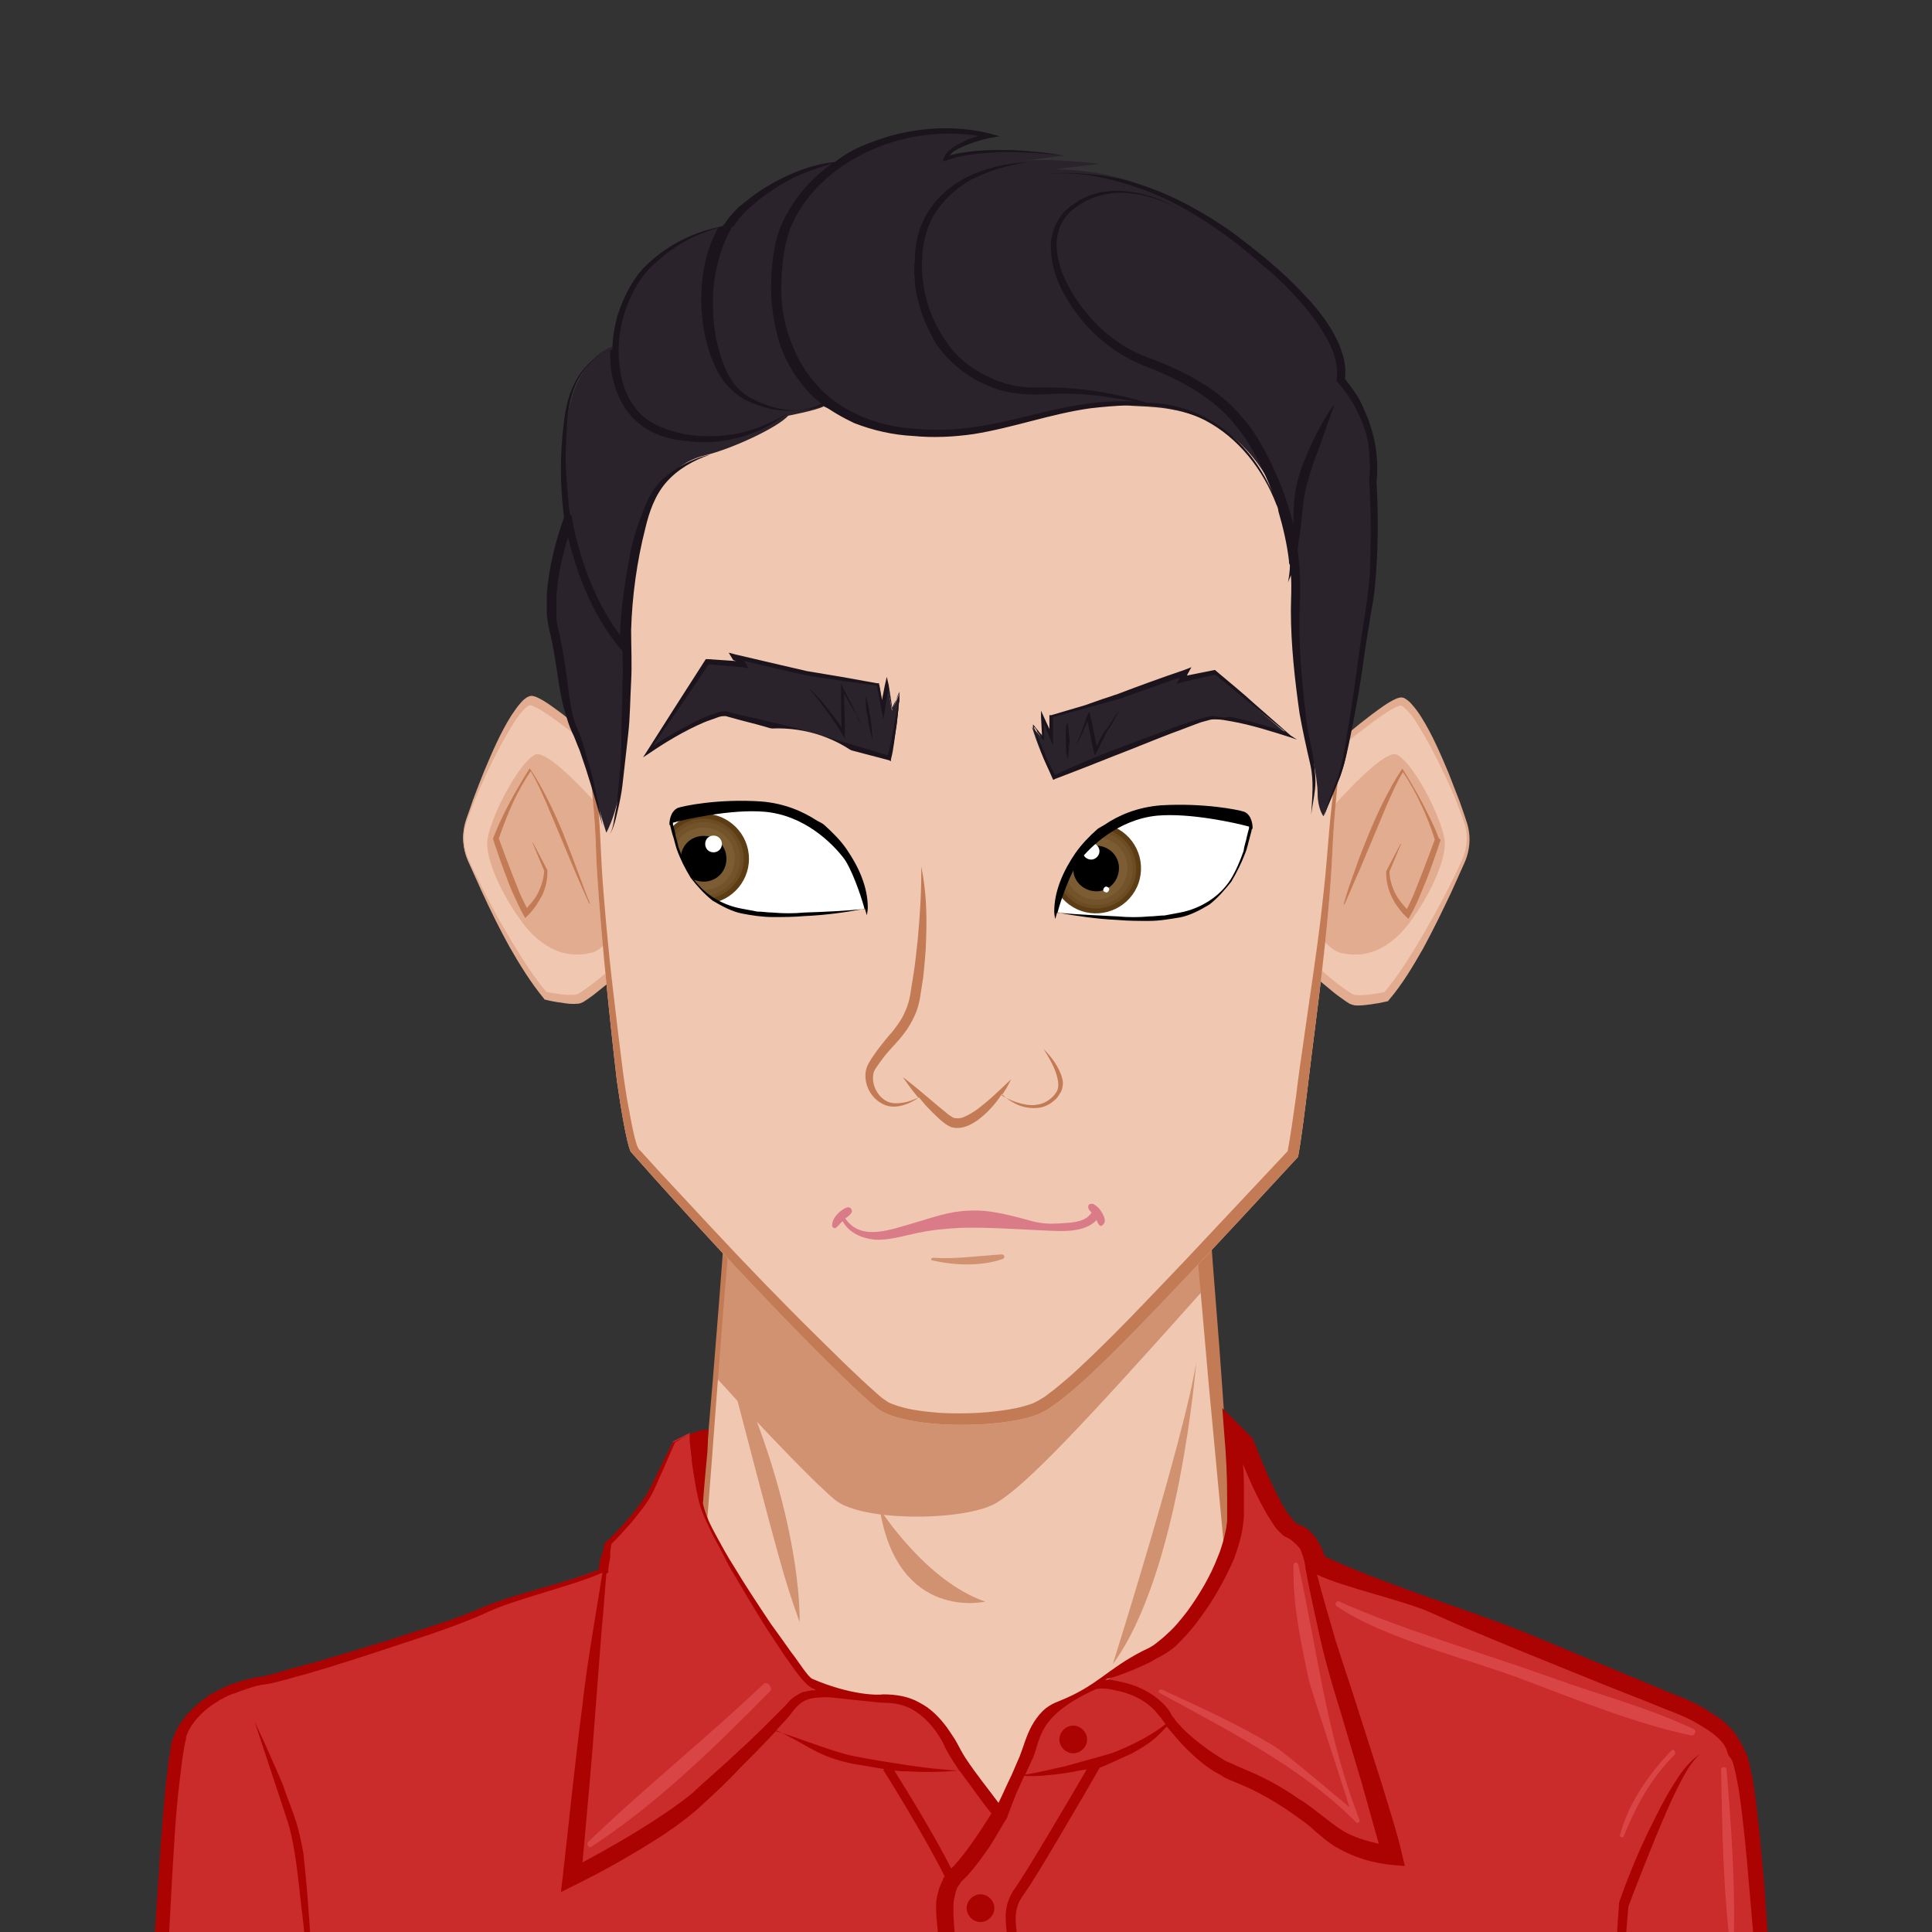 <?xml version="1.0" encoding="utf-8"?>
<!-- Generator: Adobe Illustrator 24.1.2, SVG Export Plug-In . SVG Version: 6.00 Build 0)  -->
<svg version="1.1" xmlns="http://www.w3.org/2000/svg" xmlns:xlink="http://www.w3.org/1999/xlink" x="0px" y="0px"
	 viewBox="0 0 600 600" style="enable-background:new 0 0 600 600;" xml:space="preserve">
<rect x="0" y="0" width="600" height="600" fill="#333333" stroke="none"/>
<style type="text/css">
	.st0{fill:#F0C7B1;}
	.st1{fill:#D19271;}
	.st2{fill:#C27B55;}
	.st3{fill:#CA2B2B;}
	.st4{fill:#AB0202;}
	.st5{fill:#D94444;}
	.st6{fill:#E1AC8F;}
	.st7{fill:#DA7C87;}
	.st8{fill:#FFFFFF;}
	.st9{fill:#6C4C22;}
	.st10{fill:#5C3D14;}
	.st11{fill:#73542A;}
	.st12{fill:#7B5C33;}
	.st13{fill:#2A232B;}
	.st14{fill:#1B141C;}
	.st15{display:none;opacity:0.5;fill:#ECF0F1;enable-background:new    ;}
	.st16{fill:#D32424;}
	.st17{fill:#EDEDEC;}
	.st18{fill:#FCC9A2;}
	.st19{fill:#FCD1B4;}
</style>
<g id="Layer_1">
	<g id="svga-group-backs-single">
	</g>
	<g id="svga-group-hair-back-move" transform="matrix(1,0,0,1,0,0)">
		<g id="svga-group-hair-back" transform="matrix(1.04,0,0,1,0,0)">
		</g>
	</g>
	<g id="svga-group-humanbody-back">
		<path id="SvgjsPath13139" class="st0" d="M530.2,544.1c-6.6-9.7-110.9-50.7-110.9-50.7l-38.2-14.8l-16-196.1H233.8l-15.7,196.4
			L180,493.7c0,0-104,41-110.9,50.7c-6.6,9.7-9.4,42.5-9.4,42.5v54.4h480.2v-54.7C539.6,586.9,537.1,553.8,530.2,544.1L530.2,544.1z
			"/>
	</g>
	<g id="svga-group-chinshadow-single">
		<path id="SvgjsPath13461" class="st1" d="M259.2,465.7c8.4,7.1,41,6.7,50.3,1c9.1-5.6,24.4-21.4,65.3-67.3l-9.5-116.8H233.9
			l-11.5,145.2C240.2,447.4,253.8,461.2,259.2,465.7z"/>
	</g>
	<g id="svga-group-humanbody-front">
		<path id="SvgjsPath13140" class="st2" d="M540.8,641.3c-0.3-18.2-0.3-36.5-0.3-54.7l-0.9-0.3c0,0,0.3-0.3,0.6,0
			c0.3,0,0.3,0.3,0.3,0.3v-1.1l-0.3-1.4l-0.3-2.6l-0.6-5.4c-0.6-3.7-1.1-7.1-1.7-10.8c-0.6-3.7-1.4-7.1-2.6-10.8
			c-1.1-3.4-2.3-7.1-4.3-10.3c-2.3-2.6-5.4-4.3-8.3-6c-2.9-1.7-6-3.1-9.1-4.8c-6-3.1-12.3-6-18.5-8.8c-12.5-5.7-24.8-11.1-37.3-16.2
			c-12.5-5.4-25.1-10.5-37.6-15.7l-37-14.8l-3.4-48.2c-1.1-16.2-2.6-32.8-3.7-49l-3.7-49l-4.3-49.3l-0.3-2.3h-2.3
			c-21.9,0-43.9,0.3-65.8,0.3l-65.8,0.6h-1.4v1.4l-3.4,49l-3.7,49c-2.3,32.5-5.1,65-8,97.5c-16,6-31.9,12-47.6,18.2
			c-16,6.3-31.9,12.8-47.9,19.7c-8,3.4-16,6.8-23.7,10.3c-8,3.7-15.7,7.1-23.4,11.7c-2,1.1-3.7,2.3-5.7,4c-0.6,0.3-1.1,1.1-1.4,1.7
			l-0.9,1.7c-0.6,1.1-1.1,2-1.4,3.1c-1.7,4.3-2.8,8.6-3.7,12.8c-1.7,8.5-3.1,17.1-4,25.9l-0.3,54.4v2.6h2.6l120,0.3H300
			c39.9,0,80.1-0.3,120-0.6l120-1.4h0.9L540.8,641.3L540.8,641.3z M300,638.5l-120-0.3l-117.4,0.3l-0.3-51.6
			c0.9-8.5,1.7-16.8,3.4-25.4c0.9-4,1.7-8.3,3.1-12c0.3-0.9,0.9-2,1.1-2.6l0.6-1.1l0.9-0.9c1.4-1.1,3.1-2.3,5.1-3.4
			c7.1-4.3,15.1-8,22.8-11.7s15.7-7.1,23.4-10.5c15.7-6.8,31.6-13.7,47.6-20.2c16-6.6,31.9-12.8,48.2-19.1l0.6-0.3v-0.6
			c2.6-32.8,4.8-65.5,7.7-98l4-49l4.3-47.6l64.4,0.6c21.1,0.3,42.2,0.3,63.6,0.3l3.7,46.7l4.3,49c1.4,16.2,2.9,32.8,4.3,49l4.6,49
			v0.9l0.9,0.3l38.2,14.3c12.5,4.8,25.4,9.7,37.9,14.8c12.5,5.1,25.1,10.5,37.6,16c6.3,2.9,12.3,5.7,18.5,8.6c3.1,1.4,6,3.1,9.1,4.6
			c2.9,1.7,6,3.4,8.3,5.7c2,3.1,3.1,6.6,4,10s1.7,7.1,2.3,10.5c0.6,3.7,1.1,7.1,1.7,10.8l0.6,5.4l0.3,2.6l0.3,1.4v1.1
			c0,18,0,35.9-0.3,53.9l-119.1-1.4C380,638.8,339.9,638.5,300,638.5L300,638.5z"/>
		<path id="SvgjsPath13141" class="st1" d="M371.5,423c0,0-5.1,65.5-25.9,93.8C345.6,516.8,368.1,445.5,371.5,423z M273.2,468.6
			c0,0,14.3,22.5,32.8,28.8C305.9,497.4,278.9,503.7,273.2,468.6z M224.1,416.2c19.1,73,19.1,73,24.2,87.5
			C248.4,503.7,249.5,467.8,224.1,416.2z"/>
	</g>
	<g id="svga-group-clothes-single">
		<path id="SvgjsPath15291" class="st3" d="M214.2,445l-5.1,2.6c0,0-4,8.3-6.8,14.5c-2.9,6.3-13.4,16.8-13.4,16.8s-1.7,6.3-1.7,8.3
			c0,0-35.1,12-45.3,16c-10.3,4-54.7,18-60.7,18.2s-14.5,5.1-14.5,5.1s-8.5,4.8-11.1,12.8c-2.8,8-7.4,98-7.4,104.9h501.3
			c0,0-5.1-92.3-10-99.5c-1.7-2.6-0.6-7.4-16.8-14.5s-48.4-20-59.3-24.2c-10.8-4.3-55-20.5-55-20.5s-0.6-6.6-6.6-9.7
			s-15.1-27.9-15.1-27.9l-3.7-3.7c0,0,1.1,14.5,0.6,27.4c-0.6,12.8-13.4,33.3-22.5,39.3s-25.6,16.2-32.2,18.8s-8,9.7-10.8,16.8
			s-7.4,16.8-7.4,16.8s-10.3-12.8-15.1-21.7c-4.8-9.1-11.4-15.7-23.7-14.5c-12,1.1-15.7-2.6-19.9-4.8c-4.3-2.6-30.2-43-33.9-53.3
			C214.7,458.6,214.2,445,214.2,445L214.2,445z"/>
		<path id="SvgjsPath15292" class="st4" d="M551.6,644.2c-1.1-19.7-2.3-39.3-3.7-59c-0.9-10-1.7-19.7-3.1-29.6
			c-0.3-2.6-0.9-4.8-1.4-7.4c-0.3-1.4-0.6-2.6-1.4-4.3l-0.3-0.6l-0.3-0.6l-0.9-1.7c-1.4-2.8-3.4-4.8-5.4-6.6
			c-2.3-1.7-4.3-2.8-6.6-4.3c-4.6-2.6-9.1-4-13.7-6l-13.7-5.7L473.7,507c-17.7-7.1-45-15.4-62.4-23.7c-0.3-1.7-1.1-3.1-2-4.6
			c-1.1-2-2.9-3.7-4.8-4.8l-0.9-0.3c-0.3-0.3-0.6-0.3-0.6-0.3c-0.3-0.3-0.3-0.3-0.6-0.3c-0.6-0.6-0.9-0.9-1.4-1.7
			c-1.1-1.1-2-2.8-2.9-4.3c-3.4-6.3-6.3-13.1-8.8-19.7l-0.3-0.6l-0.3-0.3l-3.7-3.7l-5.4-5.4l0.6,8c0.6,6.6,0.9,13.1,0.9,19.7v7.4
			l-0.3,2.3c-0.6,2.9-1.4,6-2.6,8.8c-2.3,6-5.7,11.7-9.4,16.8c-2,2.6-4,5.1-6.3,7.1c-1.1,1.1-2.3,2-3.4,2.9s-2.6,1.7-4,2.3
			c-11.7,6-14,10.8-26.2,15.7c-1.7,0.6-3.7,1.7-5.1,3.1c-1.4,1.4-2.6,3.1-3.4,4.6c-1.7,3.1-2.6,6.6-3.7,9.4l-2.6,6
			c-1.4,2.8-2.6,5.7-4,8.5c-3.4-4.6-7.1-9.1-10.3-14c-0.9-1.4-1.7-2.9-2.6-4.6s-2-3.1-3.1-4.8c-2.3-3.1-5.1-6-8.5-7.7
			c-3.4-2-7.4-2.6-11.4-2.6c-1.4,0.3-10,0.3-21.9-4.8c-1.4-0.6-4.3-5.4-6.6-8.3c-2-2.9-4.3-6-6.3-8.8c-4-6-8-12-11.7-18.2
			c-2-3.1-3.7-6.3-5.4-9.4s-3.1-6-4-9.7c0.3-4.6,1.1-13.1,1.4-16.2c0,0,0.3-6.3,0.3-6.8c-3.4-0.3-9.1,3.1-11.1,4l-4.3,8.6
			c-1.4,2.8-2.6,5.7-4.3,8.3c-1.7,2.6-3.7,5.1-5.7,7.4s-4.3,4.6-6.6,6.8l-0.3,0.3v0.3c-0.3,1.4-0.6,2.9-1.1,4
			c-0.3,1.1-0.6,2.3-0.6,3.7c-9.1,4-26.8,7.7-35.9,11.7s-18.8,6.8-28.5,10c-9.7,2.9-19.4,6-28.8,8.5c-2.6,0.6-4.8,1.4-7.1,2
			l-3.4,0.9c-0.6,0-0.9,0.3-1.7,0.3c-0.6,0-1.4,0.3-2,0.3c-2.6,0.6-5.1,1.4-7.7,2.3l-3.4,1.7l-1.7,0.9c-0.9,0.3-1.1,0.9-1.7,1.1
			c-4.3,3.1-8.3,7.1-10.3,12.5c-0.6,1.4-0.9,2.9-0.9,4l-0.6,3.7l-0.9,7.7c-0.9,10-1.7,20.2-2.3,30.2l-2,30.2
			c-0.6,10.3-1.1,20-1.4,30.2v2.6h2.6l62.7-0.3l62.7-0.6l62.7-0.6l62.7-0.3c20.8-0.3,41.9,0,62.7,0c20.8,0,41.9,0,62.7,0.3
			l125.4,0.9h2.3L551.6,644.2L551.6,644.2z M357.2,516.2c1.4-0.9,3.1-1.7,4.6-2.6c1.4-0.9,3.1-2,4.3-3.4c2.6-2.6,4.8-5.1,6.8-8
			c4-5.4,7.4-11.4,10.3-18c1.1-3.1,2.3-6.6,2.8-10.3l0.3-2.9v-7.7c0-2.9,0-5.7-0.3-8.6c2,4.8,4,9.4,6.6,14c0.9,1.7,2,3.4,3.1,5.1
			c0.6,0.9,1.4,1.7,2.3,2.6c0.3,0.3,1.1,0.9,1.7,1.1l1.1,0.6c1.1,0.9,2,1.7,2.9,2.8c0.6,1.1,1.1,2.9,1.4,4l0.3,1.7v0.3
			c1.4,7.7,3.1,15.1,4.8,22.8c1.7,7.4,4,15.1,6.3,22.5l6.6,22.2l3.1,11.1c0.6,2.3,1.4,4.8,2,7.1c-4-0.9-7.7-2-11.1-4
			c-2.3-1.4-4-2.8-6.6-4.8c-2.3-1.7-4.6-3.7-7.1-5.1c-4.8-3.4-10-6.3-15.4-8.6l-4-1.7c-1.1-0.6-2.6-1.1-3.7-1.7
			c-2.3-1.4-4.6-2.9-6.8-4.6c-2.3-1.7-4.3-3.4-6.3-5.4c-0.9-1.1-2-2-2.6-3.1c-0.6-0.6-0.9-1.1-1.1-1.7l-0.6-0.9l-0.9-1.1
			c-4.3-4.8-10.3-7.1-16-8c-0.9-0.3-2-0.3-2.8-0.3C348.4,520.2,353,518.2,357.2,516.2L357.2,516.2z M320.8,545.9
			c2.6-6.3,1.4-13.1,19.7-21.4c2.6-0.3,4,0,6.6,0.6c5.1,1.1,10,3.7,12.8,7.7l0.6,0.6l0.6,0.9c0.3,0.3,0.6,0.9,0.9,1.1
			c0,0-5.1,4.6-16.8,9.1c-4.8,1.4-9.4,2.6-14.3,4c-4.3,0.9-8.3,2-12.5,2.6L320.8,545.9L320.8,545.9z M307.9,563.2
			c-3.4,5.4-7.1,11.1-11.4,16l-1.1,1.1c-4.8-9.7-14.5-25.4-17.7-30.5c1.4,0.3,2.6,0.3,4,0.3c5.4,0.3,10.8,0.3,16.2-0.3
			C301.4,554.4,304.5,559,307.9,563.2z M274.3,528.8c3.4,0,6.6,0.6,9.4,2.3s5.1,4,7.1,6.8c0.9,1.4,2,2.9,2.6,4.6
			c0.9,1.7,1.7,3.1,2.8,4.8l1.7,2.6c-5.4-0.3-10.8-0.9-16-1.7c-5.7-0.9-11.4-1.7-17.1-2.9c-5.7-1.1-18.8-6.3-23.9-7.7
			c1.4-1.7,2.9-3.1,4.3-4.8c1.7-2.3,3.1-4,5.1-4.8c2-0.9,4.6-0.9,6.8-0.9C257.5,527,272.6,528.8,274.3,528.8L274.3,528.8z
			 M189.9,479.5c2.3-2.3,4.3-4.6,6.3-6.8c2-2.6,4-4.8,5.7-7.7c1.7-2.9,2.6-5.7,4-8.5l3.7-8.5c1.4-0.9,2.8-1.7,4.6-2.6v2.3l0.3,2.6
			c0.3,1.7,0.3,3.7,0.6,5.4c0.6,3.7,1.1,7.1,2,10.8c0.9,3.4,2.6,6.8,4.3,10.3c1.7,3.1,3.4,6.3,5.1,9.7c3.7,6.3,7.4,12.5,11.1,18.5
			c2,3.1,4,6,6,9.1c2.3,3.1,4,6,6.8,8.8c0.9,0.9,1.7,1.4,2.6,1.7c0,0,0.3,0,0.3,0.3c-1.4,0-2.6,0.3-4,0.6c-1.4,0.6-2.6,1.4-3.7,2.3
			c-1.1,1.1-1.7,2-2.6,2.8l-5.4,5.4c-3.7,3.7-7.4,7.1-11.1,10.5c-3.7,3.4-7.7,6.8-11.4,10.3c-3.7,3.1-8,6-12.3,8.8
			c-7.1,4.6-14.5,8.8-21.9,12.8c1.4-15.7,2.9-31.3,4-47l2-25.9c0.6-5.7,0.9-11.1,1.4-16.8l0.6-0.3v-0.6c0-1.1,0.3-2.6,0.6-4
			C189.4,482,189.7,480.6,189.9,479.5L189.9,479.5z M173.4,642.5l-62.7-0.6l-60.1-0.3c0.9-19.1,1.7-38.5,2.8-57.6
			c0.6-10,1.1-20.2,2.3-30.2c0.3-2.6,0.6-5.1,0.9-7.4l0.6-3.7c0-0.6,0.3-1.1,0.3-1.7c0.3-0.6,0.3-1.1,0.3-1.7
			c1.4-4,4.8-7.7,8.8-10.3c0.6-0.3,1.1-0.6,1.4-0.9l1.7-0.9c1.1-0.6,2.3-1.1,3.4-1.4c2.3-0.9,4.6-1.7,6.8-2.3c0.6,0,1.1-0.3,1.7-0.3
			l2-0.3c1.4-0.3,2.6-0.6,3.7-0.9c2.6-0.6,4.8-1.4,7.4-2c9.7-2.8,19.4-6,28.8-9.1s19.4-6.3,28.5-10.5c8.8-4,26.2-8,35.1-12
			c-0.9,5.4-1.7,10.5-2.6,16c-1.4,8.5-2.8,17.4-3.7,25.9c-2.3,17.4-4,34.8-6,52.2l-0.6,5.1l4.6-2.3c9.4-4.6,18.2-9.7,27.1-15.4
			c4.3-2.9,8.6-6,12.5-9.7c3.7-3.4,7.7-7.1,11.1-10.8c3.7-3.7,7.4-7.4,10.8-11.1l0.9-0.9c10.3,4.8,12.5,8,23.4,10.3
			c3.4,0.6,6.8,1.1,10,1.7l-0.3,0.3c0.3,0.3,13.7,21.9,19.1,33.1c-0.3,0.3-0.6,0.6-0.6,1.1c-1.1,2-1.7,4.3-2,6.3
			c-0.3,4,0.3,7.7,0.6,11.1l1.4,10.5l1.1,10.5c0.6,6.8,1.4,14,2.6,20.8l-60.4-0.3L173.4,642.5L173.4,642.5z M296.8,643.3
			c0.6-7.1,0.6-14,0.6-21.1c0.3-7.1,0-14.5-0.9-21.7c-0.3-3.4-0.6-7.1-0.3-10.3c0.3-1.4,0.6-2.9,1.1-4c0.3-0.6,0.9-1.1,1.1-1.7
			l0.9-0.9l1.1-1.1c2.6-2.8,4.8-6,6.8-8.8c2-3.1,3.7-6.3,5.7-9.4V564l2.6-6.8l2.6-5.7c4.3,0.3,8.8-0.3,13.1-0.9
			c2.3-0.3,4.3-0.9,6.3-1.1c-4.3,7.4-18.5,31.6-22.2,36.8c-3.7,5.1-3.1,9.4-2.6,14.3c0,1.1,0.3,2.3,0.3,3.7c0.3,6,2.3,32.8,2.8,38.8
			h-17.4L296.8,643.3z M361.5,643.3H319c-0.6-5.7-2.6-33.1-2.9-39c0-1.4-0.3-2.6-0.3-3.7c-0.6-4.8-0.9-8.3,2.3-12.5
			c4.3-6,18-29.9,18.8-31.1l4.6-8c2.9-1.1,5.1-2.3,9.7-4.3c6.3-3.4,8-5.1,11.1-8.5c0,0.3,0.3,0.3,0.3,0.3c0.9,1.1,2,2.3,2.9,3.4
			c2,2.3,4,4.3,6.3,6.3s4.6,3.7,7.4,5.1c1.1,0.9,2.6,1.4,4,2l4,1.7c5.1,2.3,9.7,5.1,14.3,8.3c2.3,1.7,4.6,3.1,6.6,5.1
			c2,1.7,4.6,4,7.1,5.4c5.4,3.1,11.1,4.8,17.4,5.4l3.7,0.3l-0.9-3.7c-0.9-4-2-7.7-3.1-11.4l-3.4-11.1l-7.1-22.2
			c-2.3-7.4-4.8-14.5-7.1-21.9c-2-6.8-4-13.7-5.7-20.2c8.3,4,26.8,8,35.1,11.7c4.6,2,8.8,4,13.7,6l13.7,5.7l27.4,11.1l13.7,5.4
			c4.6,2,9.1,3.4,13.4,5.7c4,2.3,8.3,4.8,10,8.3c0.3,0.6,0.3,0.9,0.6,1.7c0,0.3,0.3,0.6,0.6,1.1c0.3,0.3,0.6,0.9,0.6,0.9
			c0.3,0.3,0.6,1.7,0.9,2.8c0.6,2.3,0.9,4.6,1.4,7.1c1.4,9.7,2.3,19.4,3.1,29.1c1.7,18.8,3.1,37.6,4.3,56.7L423.9,643
			C403.4,643,382.3,643,361.5,643.3L361.5,643.3z M333.3,535.9c2.3,0,4.3,2,4.3,4.3s-2,4.3-4.3,4.3s-4.3-2-4.3-4.3
			S331,535.9,333.3,535.9z M304.5,588.3c2.3,0,4.3,2,4.3,4.3s-2,4.3-4.3,4.3s-4.3-2-4.3-4.3S302.2,588.3,304.5,588.3z M94.2,575.5
			c-0.6-3.4-1.4-7.4-2.6-10.8c-1.1-3.4-2.6-6.8-3.7-10.3c-2.8-6.6-5.7-13.1-8.8-19.7l3.4,10.3l3.4,10.3l3.4,10.3
			c1.1,3.4,1.7,6.8,2.3,10.3c1.1,7.1,1.7,14.2,2.6,21.4l1.1,10.8c0.6,3.4,0.9,7.1,1.4,10.8c0-7.1,0-14.5-0.6-21.7
			C95.6,589.7,95,582.6,94.2,575.5L94.2,575.5z M523.1,549.3c-1.4,1.7-2.6,3.7-3.7,5.4c-2.3,3.7-4.3,7.7-6.3,11.7
			c-4,8-7.4,16.2-10.3,24.5v0.6c-0.6,7.1-0.9,14.3-1.1,21.7c-0.3,7.1-0.6,14.2-0.6,21.7c1.1-7.1,2-14.3,2.6-21.4
			c0.9-7.1,1.4-14.3,2-21.4c3.1-8.3,6.3-16.2,9.7-24.5c1.7-4,3.4-8,5.4-12s4-8,7.1-10.8C526.2,545.9,524.5,547.6,523.1,549.3
			L523.1,549.3z"/>
		<path id="SvgjsPath15293" class="st5" d="M401.7,486c-0.3,12,2.3,24.2,4.8,35.9c0.9,3.7,12.8,39.3,12.5,39.3
			c0,0-19.4-16.5-23.1-18.8c-11.1-6.8-23.4-12.3-35.1-17.7c-0.9-0.3-1.4,0.9-0.6,1.1c20.8,11.4,44.2,23.1,61,40.2
			c0.3,0.3,1.1,0,1.1-0.6c-10.3-26.2-13.1-52.4-19.1-79.5C402.8,484.9,401.7,485.2,401.7,486L401.7,486z M526,537
			c-14.3-6.8-29.9-10.8-44.7-16.2c-18.8-6.8-47-15.1-65.3-23.4c-0.9-0.6-1.7,0.9-0.9,1.4c14.5,10,41.3,16.5,57.9,22.8
			c16.8,6.3,34.8,13.7,52.4,17.4C526.2,539,527.1,537.6,526,537L526,537z M519.1,543.6c-7.1,7.4-13.4,16.5-16,26.2
			c-0.3,0.6,0.9,1.1,1.1,0.6c4-9.7,8.5-18.2,16-25.6C520.5,543.9,519.7,543,519.1,543.6z M536.2,549.6c0-1.1-1.7-1.1-1.7,0
			c0.3,16.8,0.6,33.6,2.3,50.2c0,1.1,1.7,1.1,1.7,0C538.8,583.2,537.6,566.1,536.2,549.6z M237,523.1c-17.7,16.8-37,32.2-54.4,49
			c-0.6,0.6,0.3,2,1.1,1.4c20.5-13.4,38.5-31.1,55.6-48.4C240.1,523.9,238.1,521.9,237,523.1z"/>
	</g>
	<g id="svga-group-ears-left">
		<path id="SvgjsPath14697" class="st0" d="M201.7,246.2c0,0-31.8-27.9-36.9-28.4c-4.4-0.4-15.3,22.8-20.1,37.5
			c-1.3,3.9-1,8.2,0.7,12c4.6,10.2,14.8,31.5,24,42.1c0,0,7.8,1.7,10.2,0.9c2.5-0.7,21.6-16.2,23.6-22.1
			C205.2,282.2,205.6,256,201.7,246.2L201.7,246.2z"/>
		<path id="SvgjsPath14698" class="st6" d="M204.5,257.1c0.5,3.7,0.8,7.5,0.9,11.3c0.1,3.8,0.2,7.6,0,11.3c-0.1,1.9-0.3,3.8-0.5,5.7
			c-0.1,1-0.3,1.9-0.6,2.9s-0.8,2-1.3,2.7c-2.1,3.2-4.6,5.6-7,8c-2.5,2.4-5.1,4.6-7.7,6.8c-1.3,1.1-2.7,2.1-4,3.2
			c-0.7,0.5-1.4,1-2.1,1.5l-1.1,0.7c-0.5,0.2-1,0.5-1.5,0.5c-1.9,0.2-3.5,0-5.2-0.3c-1.7-0.2-3.3-0.5-4.9-0.9l-0.4-0.1l-0.2-0.3
			c-4.1-5-7.5-10.5-10.7-16.1c-3.1-5.6-6-11.5-8.7-17.4l-4-8.9c-1.4-3-2-6.5-1.5-9.9c0.2-1.7,0.7-3.2,1.3-4.8c0.5-1.5,1.1-3,1.6-4.6
			c1.1-3,2.3-6,3.5-9c2.5-5.9,5-11.8,8.4-17.2c0.9-1.3,1.8-2.7,2.9-3.9c0.5-0.6,1.1-1.2,1.9-1.7c0.4-0.2,0.9-0.5,1.5-0.5
			c0.5,0,0.9,0.2,1.3,0.3c3,1.3,5.3,3.2,7.8,5c4.9,3.7,9.6,7.6,14.2,11.7c4.7,4,9.2,8.2,13.7,12.5
			C203.3,249.7,203.9,253.4,204.5,257.1L204.5,257.1z M172.8,223.8c-2.4-1.7-5-3.6-7.4-4.6c-0.3-0.1-0.6-0.2-0.7-0.2
			c-0.1,0-0.3,0.1-0.6,0.2c-0.5,0.3-1,0.7-1.5,1.3c-1,1-1.9,2.3-2.7,3.5c-3.3,5.1-6.2,10.7-8.9,16.4c-1.3,2.9-2.6,5.8-3.8,8.7
			c-0.6,1.5-1.1,3-1.7,4.5c-0.5,1.5-1.1,3-1.3,4.6c-0.4,3.2,0.2,6.5,1.6,9.3c1.3,2.9,2.8,5.8,4.2,8.7c2.9,5.8,6,11.4,9.3,16.8
			s6.7,10.8,10.7,15.4l-0.6-0.4c3.1,0.6,6.6,1.2,9.4,0.9c0.3,0,0.5-0.2,0.8-0.3l1-0.6l2-1.4c1.3-1,2.7-2,4-3.1
			c2.6-2.1,5.2-4.3,7.6-6.7c2.4-2.3,4.9-4.7,6.8-7.4c0.5-0.7,0.8-1.3,1.1-2.1c0.2-0.8,0.4-1.7,0.5-2.5c0.3-1.8,0.5-3.6,0.6-5.4
			c0.3-3.7,0.4-7.4,0.4-11.1s-0.1-7.5-0.4-11.2c-0.3-3.7-0.8-7.5-1.9-10.9C192.1,238.8,182.6,231,172.8,223.8L172.8,223.8z"/>
		<path id="SvgjsPath14699" class="st6" d="M202.5,269.9c0,0-30.6-38.7-36.4-35.5c-5.7,3.2-14.8,21.5-14.8,27.6
			c0.1,8.9,9.5,23.9,14.3,28.4s10.5,7.3,18.1,5.5C191.3,294.1,202.5,269.9,202.5,269.9L202.5,269.9z"/>
		<path id="SvgjsPath14700" class="st2" d="M179.1,269.8c-1.3-3.6-2.7-7.1-4.1-10.7c-1.4-3.5-3-7-4.7-10.4s-3.5-6.7-5.6-9.8
			l-0.2-0.3l-0.2,0.3c-2.1,3.4-4.1,6.8-6,10.3c-0.9,1.8-1.9,3.6-2.7,5.4c-0.9,1.8-1.6,3.7-2.4,5.6l-0.1,0.3l0.1,0.3
			c1.3,4,2.7,8,4.2,11.9c0.7,2,1.5,3.9,2.4,5.8s1.7,3.8,2.8,5.7l0.5,0.9l0.7-0.7c1-0.9,1.7-1.9,2.5-2.9c0.7-1.1,1.4-2.2,2-3.3
			c1.1-2.3,1.8-5.1,1.7-7.8v-0.2l-0.1-0.1c-1.4-2.8-2.9-5.6-4.4-8.4l-0.1,0.1c1.2,2.9,2.4,5.8,3.6,8.6c-0.1,2.5-0.9,4.8-1.9,6.9
			c-0.9,1.8-2.2,3.3-3.5,4.7c-0.7-1.4-1.4-2.9-2.1-4.4l-2.3-5.8c-1.5-3.8-2.9-7.6-4.3-11.4c1.3-3.7,2.7-7.4,4.3-10.9s3.5-6.9,5.6-10
			c1.9,3,3.3,6.4,4.8,9.7l4.4,10.5l4.4,10.5c1.5,3.5,3,7,4.6,10.4l0.2-0.1C181.7,277,180.5,273.4,179.1,269.8L179.1,269.8z"/>
	</g>
	<g id="svga-group-ears-right">
		<path id="SvgjsPath14701" class="st0" d="M398.2,246.2c0,0,31.8-27.9,36.9-28.4c4.4-0.4,15.3,22.8,20.1,37.5c1.3,3.9,1,8.2-0.7,12
			c-4.6,10.2-14.8,31.5-24,42.1c0,0-7.8,1.7-10.2,0.9c-2.5-0.7-21.6-16.2-23.6-22.1C394.7,282.2,394.3,256,398.2,246.2L398.2,246.2z
			"/>
		<path id="SvgjsPath14702" class="st6" d="M398.1,246.1c4.5-4.3,9-8.5,13.7-12.5c4.6-4,9.3-8,14.2-11.7c2.5-1.8,4.8-3.7,7.8-5
			c0.5-0.1,0.8-0.3,1.3-0.3c0.6,0,1.1,0.2,1.5,0.5c0.8,0.5,1.4,1.1,1.9,1.7c1.1,1.2,2,2.5,2.9,3.9c3.4,5.4,5.9,11.3,8.4,17.2
			c1.2,3,2.3,6,3.5,9c0.5,1.5,1.1,3,1.6,4.6c0.5,1.5,1.1,3.1,1.3,4.8c0.5,3.3-0.1,6.9-1.5,9.9l-4,8.9c-2.8,5.9-5.6,11.7-8.7,17.4
			c-3.2,5.6-6.5,11.2-10.7,16.1l-0.2,0.3l-0.4,0.1c-1.7,0.4-3.3,0.7-4.9,0.9c-1.7,0.2-3.3,0.5-5.2,0.3c-0.5-0.1-1.1-0.3-1.5-0.5
			L418,311c-0.7-0.5-1.4-1-2.1-1.5c-1.4-1-2.7-2.1-4-3.2c-2.7-2.2-5.2-4.4-7.7-6.8c-2.5-2.5-5-4.8-7-8c-0.6-0.8-1-1.8-1.3-2.7
			c-0.3-1-0.4-2-0.6-2.9c-0.2-1.9-0.4-3.8-0.5-5.7c-0.2-3.8-0.2-7.6,0-11.3c0.2-3.8,0.4-7.6,0.9-11.3
			C396,253.4,396.7,249.7,398.1,246.1L398.1,246.1z M398.3,246.3c-1.1,3.4-1.6,7.2-1.9,10.9s-0.4,7.4-0.4,11.2
			c0,3.7,0.2,7.4,0.4,11.1c0.1,1.9,0.3,3.7,0.6,5.4c0.2,0.9,0.3,1.8,0.5,2.5c0.3,0.7,0.6,1.3,1.1,2.1c1.9,2.7,4.4,5.1,6.8,7.4
			c2.5,2.3,5,4.5,7.6,6.7c1.3,1.1,2.6,2.1,4,3.1l2,1.4l1,0.6c0.3,0.1,0.5,0.3,0.8,0.3c2.8,0.3,6.3-0.4,9.4-0.9l-0.6,0.4
			c4-4.6,7.4-10,10.7-15.4c3.2-5.5,6.4-11.1,9.3-16.8c1.5-2.9,2.9-5.8,4.2-8.7c1.4-2.8,2-6.1,1.6-9.3c-0.2-1.6-0.7-3-1.3-4.6
			s-1.1-3-1.7-4.5c-1.1-3-2.5-5.9-3.8-8.7c-2.7-5.7-5.6-11.3-8.9-16.4c-0.8-1.3-1.7-2.5-2.7-3.5c-0.5-0.5-1-1-1.5-1.3
			c-0.2-0.1-0.4-0.2-0.6-0.2s-0.5,0.2-0.7,0.2c-2.4,1-5,2.9-7.4,4.6C417.3,231,407.8,238.8,398.3,246.3z"/>
		<path id="SvgjsPath14703" class="st6" d="M397.5,269.9c0,0,30.6-38.7,36.4-35.5c5.7,3.2,14.8,21.5,14.8,27.6
			c-0.1,8.9-9.5,23.9-14.3,28.4s-10.5,7.3-18.1,5.5C408.7,294.1,397.5,269.9,397.5,269.9z"/>
		<path id="SvgjsPath14704" class="st2" d="M446.8,260.3c-0.7-1.9-1.5-3.8-2.4-5.6c-0.9-1.8-1.8-3.6-2.7-5.4c-1.9-3.5-3.9-7-6-10.3
			l-0.2-0.3l-0.2,0.3c-2.1,3.1-3.9,6.5-5.6,9.8c-1.7,3.4-3.2,6.8-4.7,10.4c-1.4,3.5-2.9,7.1-4.1,10.7c-1.3,3.6-2.6,7.2-3.6,10.9
			l0.2,0.1c1.6-3.4,3-7,4.6-10.4l4.4-10.5l4.4-10.5c1.5-3.3,2.9-6.7,4.8-9.7c2.1,3.1,4,6.5,5.6,10c1.7,3.5,3.1,7.2,4.3,10.9
			c-1.4,3.8-2.8,7.6-4.3,11.4l-2.3,5.8c-0.7,1.5-1.3,3-2.1,4.4c-1.3-1.4-2.6-2.9-3.5-4.7c-1.1-2.1-1.8-4.4-1.9-6.9
			c1.2-2.8,2.4-5.8,3.6-8.6L435,262c-1.5,2.8-3,5.6-4.4,8.4l-0.1,0.1v0.2c-0.1,2.7,0.6,5.5,1.7,7.8c0.6,1.2,1.2,2.3,2,3.3
			c0.7,1,1.5,2,2.5,2.9l0.7,0.7l0.5-0.9c1.1-1.9,2-3.8,2.8-5.7c0.8-1.9,1.6-3.9,2.4-5.8c1.5-3.9,2.9-7.9,4.2-11.9l0.1-0.3
			L446.8,260.3L446.8,260.3z"/>
	</g>
	<g id="svga-group-faceshape-single">
		<path id="SvgjsPath13451" class="st0" d="M419.7,173.6c-6.5-28.5-18.7-45.6-45.1-59.3c-27.6-14.3-74.7-13.7-74.7-13.7
			s-47.1-0.6-74.7,13.7c-26.1,13.7-38.5,30.8-45.1,59.3c-2.7,11.4,0,38.8,0,38.8s4.7,35.1,5,51.9c0.6,16.5,4.1,51.3,6.5,71.5
			c2.9,20.2,4.3,21.9,4.3,21.9c36.3,41,67.3,72.2,76.3,79.5c8.7,7.1,42.7,6.7,52.3,1c10.3-6,28-24,78.6-78.9c0,0,0.8-3,3.2-23.2
			s6.3-46.5,7.5-71.8c0.6-16.5,5-51.9,5-51.9C419.4,212.1,422.4,185,419.7,173.6L419.7,173.6z"/>
		<path id="SvgjsPath13452" class="st2" d="M419.7,173.6c-6.5-28.5-18.7-45.6-45.1-59.3c-27.6-14.3-74.7-13.7-74.7-13.7
			s-47.1-0.6-74.7,13.7c-26.1,13.7-38.5,30.8-45.1,59.3c-2.7,11.4,0,38.8,0,38.8s4.7,35.1,5,51.9c0.6,16.5,4.1,51.3,6.5,71.5
			c2.9,20.2,4.3,21.9,4.3,21.9c36.3,41,67.3,72.2,76.3,79.5c8.7,7.1,42.7,6.7,52.3,1c10.3-6,28-24,78.6-78.9c0,0,0.8-3,3.2-23.2
			s6.3-46.5,7.5-71.8c0.6-16.5,5-51.9,5-51.9C419.4,212.1,422.4,185,419.7,173.6L419.7,173.6z M419.6,202.7l-1,9.2l-0.2,0.4
			c-1.6,12.2-3.3,24.4-4.7,36.7c-0.7,6.1-1.2,12.3-1.7,18.4s-1.2,12.2-1.9,18.3c-1.5,12.2-3.4,24.3-5.1,36.5
			c-0.9,6.1-1.8,12.3-2.5,18.3l-1.3,9.1l-0.7,4.5l-0.4,2.2l-0.2,1.2l-32.2,34.3c-11,11.5-22,23.3-33.6,34c-2.9,2.6-5.9,5.2-8.9,7.4
			c-0.7,0.6-1.5,1-2.3,1.5c-0.4,0.3-1.7,0.9-2.1,1.1c-1.6,0.6-3.4,1.1-5.2,1.5c-7.5,1.5-15.6,1.9-23.4,1.5
			c-3.9-0.3-7.8-0.7-11.4-1.6c-1.8-0.5-3.5-1-4.9-1.7c-0.3-0.2-1.5-1-1.9-1.3c-0.7-0.6-1.5-1.2-2.2-1.9
			c-5.9-5.2-11.6-10.9-17.3-16.5c-11.4-11.2-22.5-22.7-33.4-34.4L204.9,364l-4-4.4l-2-2.2l-0.5-0.5c0,0-0.5-0.9-0.6-1.2
			c-1.1-3.5-1.8-7.5-2.5-11.3c-1.5-7.7-2.3-15.4-3.3-23.3c-0.9-7.8-1.9-15.6-2.7-23.4s-1.5-15.6-2.1-23.5
			c-0.6-7.8-0.7-15.7-1.4-23.5c-0.6-7.9-1.4-15.7-2.3-23.5c-0.8-7.9-2-15.6-2.3-23.4c-0.4-7.8-0.5-15.7,0.2-23.3
			c0.2-1.9,0.4-3.8,0.8-5.6c0.4-1.8,1-3.7,1.5-5.6c1.1-3.7,2.3-7.4,3.8-11c2.9-7.2,6.7-13.9,11.6-19.8c4.9-6,10.9-10.9,17.4-15.2
			c3.3-2.2,6.7-4.1,10.2-5.9c3.4-1.8,7.1-3.2,10.8-4.5c7.5-2.6,15.3-4.3,23.2-5.6c7.9-1.4,15.9-2.3,24-2.9s16.1-0.9,24.2-0.7
			c16.2,0.4,32.4,1.8,48,5.8c7.8,2,15.3,4.8,22.3,8.8c7,3.9,13.6,8.4,19.3,14c5.5,5.7,10.2,12.1,13.5,19.3
			c3.4,7.1,5.8,14.7,7.5,22.3c0.7,3.1,0.9,6.4,1,9.6c0.1,3.2,0,6.5-0.1,9.7C420.1,196.2,419.9,199.5,419.6,202.7L419.6,202.7z"/>
	</g>
	
		<g id="svga-group-mouth-single" transform="matrix(0.75,0,0,0.75,25.199,31.365)">
		<path id="SvgjsPath14395" class="st7" d="M421.9,459.1c-0.6-0.9-1.7-1.7-2.6-2.3c-0.9-0.3-2.3-0.3-2.3,1.1c0,0.9,0.6,1.7,1.4,2.3
			c-1.9,3.5-6.8,4.2-10.8,4.4c-4.3,0.3-7.7,0.6-12.8-0.5c-9.7-2.6-18.6-5.2-27.4-4.6c-8.3,0.3-14.6,2.8-22.6,5.1
			c-9.4,2.6-21.8,7.8-28.4-1.9c0.9-0.6,1.7-1.1,2.3-2c1.1-1.1,0-2.9-1.4-2.6c-2.9,0.9-6.6,4.6-6.3,7.7c0,0.6,0.9,1.1,1.4,0.9
			c1.1-0.9,2-2,2.9-2.9c2.6,4.8,7.7,7.1,13.4,7.7c5.7,0.3,11.1-1.4,16.8-2.6c6.3-1.4,12.5-2,18.8-2.3c11.7-0.3,23.1,0.6,34.8,1.1
			c6.8,0.3,16.2,1.1,21.4-4.3c0.3,0.9,0.6,1.7,1.4,2.3c0.3,0.3,0.9,0,1.1-0.3C425,463.9,423.1,460.8,421.9,459.1L421.9,459.1z"/>
		<path id="SvgjsPath14396" class="st1" d="M381.2,477.6c-9.7,0.6-18.8,2-28.5,1.4c-0.9,0-0.9,1.1-0.3,1.1c9.1,2,20,2.6,29.1-0.6
			C382.6,479.3,382.6,477.6,381.2,477.6z"/>
	</g>
	<g id="svga-group-eyesback-right">
		<path id="SvgjsPath13082" class="st8" d="M356.4,228.7c21.4,0,38.5,16.5,38.5,37s-17.1,37-38.5,37s-38.5-16.5-38.5-37
			S335,228.7,356.4,228.7z"/>
	</g>
	<g id="svga-group-eyesiriswrapper-right" transform="matrix(1,0,0,1,0,0)">
		<g id="svga-group-eyesiriscontrol-right" transform="matrix(1,0,0,1,0,0)">
			<g id="svga-group-eyesiris-right">
				<path id="SvgjsPath14247" class="st9" d="M344.8,257c7,2.4,10.7,10,8.3,17c-2.4,7-10,10.7-17,8.3s-10.7-10-8.3-17
					C330.1,258.3,337.8,254.6,344.8,257z"/>
				<path id="SvgjsPath14248" class="st10" d="M335.8,282.9c-7.3-2.5-11.2-10.5-8.7-17.8c2.5-7.3,10.5-11.2,17.8-8.7
					c7.3,2.5,11.2,10.5,8.7,17.8C351.1,281.5,343.1,285.4,335.8,282.9z M344.5,257.9c-6.4-2.2-13.7,1.3-15.9,7.7
					c-2.2,6.4,1.3,13.7,7.7,15.9s13.7-1.3,15.9-7.7C354.4,267.3,350.9,260.1,344.5,257.9z"/>
				<path id="SvgjsPath14249" class="st11" d="M344.1,258.9c6,2.1,9.1,8.5,7.1,14.5c-2.1,6-8.5,9.1-14.5,7.1
					c-6-2.1-9.1-8.5-7.1-14.5C331.7,260,338.2,256.9,344.1,258.9z"/>
				<path id="SvgjsPath14250" class="st12" d="M343.6,260.5c5.1,1.8,7.8,7.2,6,12.3s-7.2,7.8-12.3,6c-5.1-1.8-7.8-7.2-6-12.3
					C333,261.4,338.5,258.8,343.6,260.5z"/>
				<path id="SvgjsPath14251" d="M342.7,263c3.8,1.3,5.7,5.2,4.4,9c-1.3,3.8-5.2,5.7-9,4.4s-5.7-5.2-4.4-9S338.9,261.7,342.7,263z"
					/>
				<path id="SvgjsPath14252" class="st8" d="M339.7,261.9c1.3,0.5,2.1,1.9,1.6,3.3c-0.5,1.3-1.9,2.1-3.3,1.6
					c-1.4-0.5-2.1-1.9-1.6-3.3C337,262.2,338.4,261.5,339.7,261.9z M343.8,275.4c0.6,0.2,0.8,0.6,0.6,1.1s-0.6,0.8-1.1,0.6
					c-0.6-0.2-0.8-0.6-0.6-1.1C343,275.5,343.3,275.2,343.8,275.4z"/>
			</g>
		</g>
	</g>
	<g id="svga-group-eyesfront-right">
		<path id="SvgjsPath13091" class="st0" d="M355.4,227.2c-22.2,0-40.2,17.4-40.2,38.8s18,38.8,40.2,38.8s40.2-17.4,40.2-38.8
			S377.6,227.2,355.4,227.2L355.4,227.2z M370.5,282.8c-12.5,5.1-42.7,0.3-42.7,0.3c0.3-5.4,3.7-16.5,13.4-24.8
			c9.7-8.3,49-10.8,47.3-2C386.5,265.1,383,278,370.5,282.8L370.5,282.8z"/>
		<path id="SvgjsPath13094" d="M389,256.9c0,0,0-3.7-2.6-4.8c-1.7-0.6-12.5-2.8-25.9-2c-7.4,0.6-13.1,3.1-17.4,6
			c-0.9,0.6-1.7,0.9-2.3,1.4c-2.6,2.3-4.8,4.6-6.8,7.4c-3.7,5.4-6.6,11.7-6.6,18.2c0,0.9,0.3,2.3,0.3,2.3s0.3-0.9,0.6-2
			c6.3,1.1,12.3,2,18.8,2.3c3.4,0.3,6.6,0.3,9.7,0.3c3.4,0,6.6-0.6,9.7-1.1c3.1-0.6,6.3-2.3,9.1-4c2.6-2,4.8-4.6,6.8-7.1
			c1.7-2.9,3.1-5.7,4.3-8.8c0.6-1.4,0.9-3.1,1.4-4.8l0.6-2.3c0-0.3,0-0.3,0.3-0.6V256.9L389,256.9z M387.9,257.2l-0.6,2.3
			c-0.3,1.7-0.9,3.1-1.1,4.8c-1.1,3.1-2.3,6-4,8.8c-3.4,5.4-9.4,9.1-15.7,10.3c-1.7,0.3-3.1,0.6-4.8,0.9c-1.7,0-3.1,0.3-4.8,0.3
			c-3.1,0.3-6.6,0.3-9.7,0c-6.3-0.3-12.5-0.6-18.8-1.1c1.1-4.3,4.3-13.1,6.8-16.2c3.4-4.3,12-12.8,24.2-14
			c10.3-0.9,24.5,2.3,28.5,3.4V257.2L387.9,257.2z"/>
	</g>
	
		<g id="svga-group-eyebrows-left-rotate" transform="matrix(1,1.7453292519943295e-9,-1.7453292519943295e-9,1,1.2391838311032188e-7,-1.3753196981269866e-7)">
		<g id="svga-group-eyebrows-left">
			<path id="SvgjsPath13002" class="st13" d="M279.4,215.3c0,0-0.6,11.1-2.9,20.2c0,0-45.9-13.1-51.3-13.7
				c-5.4-0.6-23.9,11.7-23.9,11.7l18.5-27.9l10.8,0.9l-1.7-2.6l22.8,5.4l21.4,3.4l1.4,8l1.1-8l1.4,8L279.4,215.3L279.4,215.3z"/>
			<path id="SvgjsPath13003" class="st14" d="M279.4,215.3l-0.3,0.3c-0.3,0.9-0.6,1.4-1.1,2.3c-0.3,0.6-0.6,1.1-0.9,2l-1.1-7.1
				l-0.6-2.6l-0.6,2.6l-0.9,4.6l-0.9-4.6v-0.6h-0.6l-11.1-2l-5.4-0.9c-1.7-0.3-3.7-0.6-5.4-0.9c-7.4-1.7-14.5-3.4-21.9-5.1l-2.3-0.6
				l1.4,2.3l0.9,0.3l-8.8-0.6h-0.6L219,205c-3.1,4.8-6,9.4-9.1,14.2l-9.1,14.3l-1.1,1.7l1.7-1.1c5.4-3.7,11.1-7.1,17.1-9.7
				c1.4-0.6,3.1-1.1,4.6-1.7c0.9-0.3,1.4-0.3,2.3-0.3l1.1,0.3l1.1,0.3c3.1,0.9,6.6,1.7,9.7,2.6c6.6,2,12.8,3.7,19.4,5.4
				s12.8,3.4,19.4,5.1l0.6,0.3v-0.6c0.9-3.4,1.1-6.8,1.7-10.3c0.3-1.7,0.3-3.4,0.6-5.1c0-0.9,0-1.7,0.3-2.6v-2.3L279.4,215.3
				C279.4,215.5,279.4,215.3,279.4,215.3L279.4,215.3z M279.2,216.4l-0.3,1.1l-0.3,2.6l-0.9,5.1c-0.6,3.1-1.1,6.3-2,9.4
				c-6.3-2-12.5-3.7-18.8-5.7c-6.6-2-12.8-3.7-19.4-5.1c-3.1-0.9-6.6-1.4-9.7-2.3l-1.1-0.3l-1.1-0.3c-0.9,0-1.7,0-2.6,0.3
				c-1.7,0.6-3.1,1.1-4.6,1.7c-5.4,2.6-10.5,5.4-15.7,8.8l8.3-12c3.1-4.6,6.3-9.1,9.1-13.4l10.3,0.9l2,0.3l-1.1-2l-0.3-0.3
				c6.6,1.7,13.1,3.1,19.7,4.6l11.1,1.7l10.5,1.4l1.4,7.1l0.6,3.4l0.6-3.4l0.9-5.7l1.1,5.4l0.3,0.9l0.3-0.9l0.9-2.6
				c0.3-0.9,0.6-1.7,0.9-2.3L279.2,216.4L279.2,216.4z M270.9,229.8c0-2.3-0.3-4.8-0.6-7.1c-0.3-1.1-0.3-2.3-0.6-3.4
				c-0.3-1.1-0.6-2.3-1.1-3.4c0.3,1.1,0.3,2.3,0.3,3.4c0,1.1,0.3,2.3,0.6,3.4C269.7,224.9,270.3,227.5,270.9,229.8z M267.5,224.9
				c-0.6-0.9-0.9-2-1.4-2.9l-1.4-2.9l-2.9-5.4l-0.6-1.4v1.7c0,4.6,0,9.1,0.3,13.7l0.9-0.3c-0.9-1.1-1.7-2.6-2.6-3.7l-2.6-3.4
				c-0.9-1.1-1.7-2.3-2.9-3.4c-0.9-1.1-2-2.3-3.1-3.1c0.9,1.1,2,2.3,2.8,3.4l2.6,3.4c0.9,1.1,1.7,2.3,2.6,3.7
				c0.9,1.1,1.7,2.6,2.3,3.7l0.9,1.4v-1.7c0-4.6-0.3-9.1-0.3-13.7l-0.6,0.3l3.1,5.4l1.7,2.6C266.3,223.2,266.9,224.1,267.5,224.9
				L267.5,224.9z"/>
		</g>
	</g>
	
		<g id="svga-group-eyebrows-right-rotate" transform="matrix(1,1.7453292519943295e-9,-1.7453292519943295e-9,1,1.2705996255135688e-7,-2.123193070246998e-7)">
		<g id="svga-group-eyebrows-right">
			<path id="SvgjsPath13004" class="st13" d="M320.5,225.8c0,0,2.6,8.8,6.6,15.7c0,0,42.5-17.4,47.9-18.5s25.6,5.7,25.6,5.7
				L377.2,209l-10.3,2.3l1.1-2.3l-21.4,7.7l-20.2,5.7v6.6l-2.6-6.3v6.6L320.5,225.8L320.5,225.8z"/>
			<path id="SvgjsPath13005" class="st14" d="M400.8,228.4l-11.4-10c-3.7-3.4-7.7-6.6-11.7-10l-0.3-0.3h-0.3l-8.5,1.7l0.3-0.6l1.1-2
				l-2.3,0.9c-6.8,2.3-13.7,4.8-20.5,7.4l-5.1,1.7L337,219l-10.5,3.1h-0.6v4.3l-1.7-3.7l-0.9-2v2l0.3,5.7c-0.3-0.6-0.9-0.9-1.1-1.4
				c-0.6-0.6-0.9-1.1-1.4-1.7l-0.3-0.3v0.9l0.3,0.6l0.3,1.1c0.3,0.6,0.6,1.4,0.6,2c0.6,1.4,0.9,2.6,1.4,4c0.9,2.6,2.3,5.4,3.4,8
				l0.3,0.6l0.6-0.3c6-2.3,12-4.6,18.2-7.1c6-2.3,12-4.8,18-7.1c3.1-1.1,6-2.3,9.1-3.4l1.1-0.3l1.1-0.3c0.9-0.3,1.4-0.3,2.3-0.3
				c1.7,0,3.1,0.3,4.8,0.6c6.3,1.1,12.5,3.1,18.8,5.1l1.7,0.6L400.8,228.4L400.8,228.4z M377.2,222.4c-0.9,0-1.7,0-2.6,0.3l-1.1,0.3
				l-1.1,0.3c-3.1,0.9-6.3,2-9.1,3.1c-6.3,2.3-12.3,4.6-18.2,6.8c-6,2.3-11.7,4.8-17.4,7.4c-1.4-2.3-2.6-4.8-3.4-7.1
				c-0.6-1.1-1.1-2.6-1.7-4l-0.9-2l-0.3-0.9l-0.3-0.6v-0.3c0.6,0.6,0.9,1.1,1.1,1.7c0.6,0.6,0.9,1.1,1.4,2l0.6,0.6v-5.4l1.7,4.3
				l1.1,2.6v-8.8l10.3-2.8c3.4-0.9,7.1-2,10.5-2.9c6.3-2.3,12.3-4.3,18.5-6.6v0.3l-0.9,1.7l2-0.6l10-2.3c3.7,3.1,7.7,6.3,11.4,9.4
				l10.3,8.3c-5.7-1.7-11.1-3.4-17.1-4.6C380.3,223,378.9,222.7,377.2,222.4L377.2,222.4z M331.6,235.8c-0.6-2-0.6-3.7-0.6-5.7v-2.8
				c0-0.9,0-2,0.6-2.9c0,0.9,0.3,2,0.3,2.9s0.3,2,0.3,2.8C331.9,232.1,331.9,234.1,331.6,235.8z M334.2,231.5
				c0.3-0.9,0.6-1.7,0.9-2.3l0.9-2.3l1.7-4.8l0.6-1.1l0.3,1.1c0.9,3.7,1.4,7.4,2.3,10.8H340l1.7-3.4c0.6-1.1,1.1-2.3,2-3.1
				c0.6-1.1,1.4-2,2-3.1s1.4-2,2.3-2.8c-0.9,0.9-1.4,2-2,3.1s-1.1,2-2,3.1l-1.7,3.4l-1.7,3.4l-0.6,1.1l-0.3-1.1
				c-0.9-3.7-1.4-7.4-2.3-10.8h0.9l-2,4.6l-1.1,2.3C335,230.1,334.7,230.6,334.2,231.5L334.2,231.5z"/>
		</g>
	</g>
	<g id="svga-group-beard-single-move" transform="matrix(1,0,0,1,-1,0)">
		<g id="svga-group-beard-single">
		</g>
	</g>
	<g id="svga-group-mustache-single">
	</g>
	<g id="svga-group-nose-single">
		<path id="SvgjsPath13191" class="st0" d="M297.4,349.2c1.9,0.3,12.9-9.4,12.9-9.4s5.9,4.5,10.3,4.1c4.4-0.5,7-3.1,8.5-5.6
			c1.6-2.5-2.5-8.8-5.1-12.6c-2.6-3.7-10.1-14.9-11.7-20c-3-9.8-8.6-13.6-14-13.2c-5.5,0.3-11.5,4.3-13.1,9.8s-2.1,12.2-5.1,16.4
			c-3.1,4.2-9.5,11.4-10.1,13.5s-0.3,8,3.5,10.1c4.9,2.8,12.3-1.5,12.3-1.5S294.9,348.8,297.4,349.2L297.4,349.2z"/>
		<path id="SvgjsPath13192" class="st2" d="M329.3,333.2c-1.2-2.9-3.1-5.3-5.2-7.4c1.6,2.5,3.1,5.1,4,7.9c0.4,1.4,0.7,2.8,0.5,4
			c-0.1,0.7-0.3,1.2-0.7,1.7c-0.4,0.6-0.8,1.1-1.3,1.5c-2,1.9-4.8,2.6-7.6,2.2c-1.4-0.2-2.8-0.6-4.2-1.1c-1.3-0.5-2.5-1.1-3.7-1.8
			c1.1-1.6,2.1-3.3,2.9-5c-2.8,2.6-5.4,5.2-8.2,7.5c-1.4,1.1-2.8,2.3-4.3,3.1c-1.5,0.9-3,1.6-4.3,1.5c-0.3,0-0.6-0.1-0.9-0.1
			c-0.3-0.1-0.5-0.2-0.9-0.5c-0.7-0.4-1.4-1-2.1-1.6c-1.4-1.1-2.8-2.3-4.2-3.5c-2.8-2.4-5.7-4.8-8.7-7.1c1.5,2.2,3.1,4.4,4.8,6.4
			c-1.4,0.6-2.9,1.2-4.4,1.5c-1.8,0.3-3.7,0.4-5.2-0.3c-3.1-1.5-4.9-5.2-4.4-8.4c0.1-0.8,0.4-1.4,0.9-2.1s1-1.5,1.6-2.3
			c1.1-1.5,2.3-2.9,3.6-4.3l1.9-2.1c0.7-0.8,1.3-1.6,1.9-2.4c1.2-1.6,2.2-3.4,3-5.2c0.9-1.9,1.4-4,1.7-5.9c0.3-1.9,0.6-3.8,0.9-5.8
			c0.4-3.8,0.8-7.7,0.9-11.5c0.3-7.7,0.1-15.4-1.5-23c0.1,7.7-0.4,15.2-1.1,22.8c-0.4,3.8-0.8,7.6-1.4,11.3
			c-0.3,1.9-0.6,3.7-0.9,5.6s-0.8,3.5-1.5,5.1c-0.7,1.7-1.6,3.2-2.7,4.7c-0.5,0.7-1.1,1.5-1.6,2.1c-0.7,0.7-1.3,1.5-1.9,2.2
			c-1.2,1.5-2.4,3-3.5,4.6c-0.6,0.8-1.1,1.6-1.6,2.5c-0.6,0.9-1,2.2-1.1,3.2c-0.4,4.5,2.4,8.7,6.4,10.1c2.1,0.7,4.2,0.3,6-0.3
			c1.5-0.5,2.9-1.3,4.2-2.2c0.7,0.8,1.3,1.6,2,2.4c1.3,1.4,2.6,2.7,4,4c0.7,0.7,1.5,1.3,2.3,1.9c0.4,0.3,1,0.6,1.6,0.9
			c0.6,0.2,1.3,0.3,1.9,0.3c2.5,0,4.4-1.1,6.1-2.2c1.7-1.2,3.1-2.5,4.4-3.9s2.4-2.8,3.4-4.4c2.1,1.9,4.7,3.6,7.6,4.1
			c1.5,0.3,3.2,0.3,4.7,0c1.6-0.4,3-1.2,4.2-2.3c0.6-0.5,1.1-1.2,1.5-1.9c0.5-0.7,0.8-1.5,0.9-2.4
			C330.3,336.2,329.9,334.6,329.3,333.2L329.3,333.2z"/>
	</g>
	<path id="SvgjsPath13228" class="st13" d="M188.3,258.6c0,0,4.4-7.7,5-20.8s0-31.1,0.6-40.5s3-23.4,4.4-28.5
		c1.2-5.1,1.8-10,5.3-15.1c3.6-5.1,7.1-10.3,15.4-12.3c8.3-2,22.5-8.6,25.8-12.3c0,0,8.9-1.7,11-2.9c0,0,15.7,7.4,21.3,8
		s24.3,1.4,36.5-2s29.9-7.4,36.8-6.3c6.8,1.1,36.2-3.1,49.2,36.2c0,0,3.3,12.3,3.6,29.6c0.3,17.4,0.9,28.8,2.4,33.9
		c1.2,5.1,3.6,16,3.6,20.8s1.8,7.1,1.8,7.1s5-10.8,6.5-16.5s5.6-33.1,6.2-37.3c0.6-4.3,1.8-18.2,2.7-24.2c0.9-5.7,0-27.1,0-27.1
		s0.3-13.4-1.8-17.4c-2.1-3.7-4.1-10-8.6-13.7c0,0,0.3-4.6-0.3-7.7c-0.6-3.1-6.2-15.1-24.3-30.2s-39.4-26.8-64-26.8
		c0,0,8.6-1.1,14.2-1.7c0,0-16.3-2-24-0.9l12.7-1.7c0,0-21.3-4-36.5,0.3c0,0,2.1-3.4,12.4-7.1c0,0-23.1-6-45.6,8.8
		c0,0-17.5-0.9-34.7,19.4c0,0-11,3.1-13.9,5.1c-3,2-18.4,8.8-20.5,32.5c0,0-14.8,1.7-16.3,31.4l1.5,24.8c0,0-5.3,10.3-5.3,20.8
		s3,17.1,3.3,22.2c0.3,5.1,2.1,14.8,2.1,14.8s5.3,12,6.2,16.8C183.5,243.8,188.3,258.6,188.3,258.6L188.3,258.6z"/>
	<path id="SvgjsPath13229" class="st14" d="M427.5,149.7c0.3-2.9,0.3-5.7,0-8.6s-0.9-5.7-1.8-8.6s-2.1-5.4-3.3-8
		c-1.2-2.3-3-4.6-4.7-6.8c0.6-5.1-1.2-10-3.6-14.3s-5.6-8.3-9.2-12c-6.8-7.4-14.8-13.7-22.8-19.7c-8.3-5.7-17.2-10.8-27-14
		c-4.7-1.7-9.8-2.9-14.8-3.4s-10.1-0.9-15.1-0.3c10.1-0.9,20.2,1.4,29.6,4.8c9.5,3.4,18.1,8.6,26.1,14.5c4.1,2.9,7.7,6,11.6,9.4
		c3.9,3.1,7.4,6.6,10.7,10.3c3.3,3.7,6.2,7.4,8.6,11.7c2.4,4,3.9,8.8,3.3,13.1v0.6l0.6,0.6c1.8,2,3.3,4.3,4.7,6.6
		c1.2,2.3,2.4,4.8,3.3,7.4c0.9,2.6,1.5,5.1,1.5,8c0.3,2.9,0.3,5.4,0,8.3c0.6,8.8,0.6,17.7,0.3,26.5c-0.3,8.8-2.1,17.4-3.3,26.2
		c-1.2,8.8-2.4,17.7-3.9,26.2c-0.6,4.3-1.5,8.8-2.7,12.8c-1.5,4-3.3,8.3-4.4,12.5c1.5-4.3,3.3-8.3,5-12.3c1.5-4.3,2.4-8.6,3.3-13.1
		c1.8-8.8,3.3-17.4,4.4-26.2L426,189c0.9-4.3,1.2-8.8,1.5-13.4C428,167.4,428,158.5,427.5,149.7L427.5,149.7z M405.2,153.4
		c0.3-2.3,1.2-4.6,1.8-6.8c0.6-2.3,1.5-4.6,2.4-6.8l2.4-6.8l1.2-3.4l0.6-1.7l0.3-0.9l0.3-0.6V126v0.3V126c-0.3,0,0,0-0.3,0.3
		l-0.3,0.3l-0.6,0.9l-0.9,1.4l-1.8,3.1c-1.2,2.3-2.4,4.3-3.3,6.6c-2.1,4.6-3.9,9.1-4.7,14c-0.6,3.4-0.6,6.8-0.6,10.3
		c-0.3-1.4-0.9-2.9-1.2-4.3c-1.5-5.1-3.6-10.3-5.9-15.1c-2.4-4.8-5-9.7-8.9-14c-7.1-8.6-17.5-14-27.9-18
		c-10.4-3.4-18.7-10.8-24.3-19.7c-2.7-4.3-5-9.4-5.3-14.5c-0.3-2.6,0.3-5.1,1.2-7.4c1.2-2.3,2.7-4.3,5-5.7c4.1-3.1,9.8-4.6,15.1-4.3
		s11,2,15.7,4.6c-4.7-2.9-10.1-4.6-15.7-5.1c-5.6-0.6-11.6,0.6-16,4c-2.4,1.4-4.4,3.7-5.6,6.3s-1.8,5.4-1.5,8.3
		c0.3,5.7,2.4,10.8,5.3,15.4c5.6,9.4,14.8,17.1,25.2,20.8c10.1,4,19.9,9.4,26.4,17.4c5.3,6.3,8.9,13.7,11.9,21.4
		c-3.9-9.1-10.7-17.7-19.9-22.8c-5.3-3.1-11.6-4.8-17.8-5.1h-1.2c-9.5-2.9-19.6-4.6-29.6-4.8h-7.4l-2.4-0.3c-1.5,0-3.3-0.6-4.7-0.9
		c-1.5-0.6-3-0.9-4.4-1.7c-5.9-2.6-11-6.6-14.2-11.7c-3.6-5.1-5.9-11.1-6.8-17.1c-0.9-6.3-0.6-12.5,1.5-18.2
		c2.1-5.7,6.8-10.5,12.2-14c5.6-3.1,12.2-5.1,18.7-6c-6.5,0.3-13.3,1.7-19.3,4.8c-5.9,3.1-11,8-13.6,14.3c-0.6,1.4-1.2,3.1-1.5,4.8
		c-0.3,1.7-0.6,3.1-0.6,4.8s-0.3,3.1-0.3,4.8s0.3,3.1,0.3,4.8c0.9,6.6,3.3,12.8,6.8,18.5c3.9,5.4,9.5,10,15.7,12.5
		c6.2,2.9,13.6,3.1,20.2,2.6c6.5-0.3,13,0.3,19.6,1.4c1.8,0.3,3.9,0.6,5.6,0.9c-4.4,0-8.9,0-13,0.6c-12.4,1.4-24.3,5.7-36.2,7.4
		c-5.9,0.9-12.2,1.1-18.1,0.6c-6.2-0.3-12.2-1.7-17.5-4s-10.4-5.7-14.2-10.3c-3.9-4.3-6.5-9.7-8.3-15.1s-2.4-11.4-2.1-17.1
		C243,81,243.6,75,246,69.6c4.7-10.5,14.5-18.8,25.5-23.4c10.1-4.3,21.6-5.7,32.3-4c-1.5,0.6-3,0.9-4.4,1.7c-1.2,0.6-2.4,1.1-3.6,2
		s-2.1,1.7-2.7,3.1l-0.3,1.1l1.2-0.3c3-1.1,6.2-1.7,9.2-2c3.3-0.3,6.2-0.6,9.5-0.6s6.5,0.3,9.5,0.3c3.3,0.3,6.5,0.6,9.5,1.1
		c-3.3-0.6-6.2-1.1-9.5-1.4c-3.3-0.3-6.5-0.6-9.5-0.6c-3.3,0-6.5,0-9.8,0.3c-2.7,0.3-5.3,0.6-8,1.4c0.6-0.6,0.9-1.1,1.5-1.4
		c0.9-0.6,2.1-1.1,3.3-1.7c2.4-0.9,4.7-1.7,7.4-2.3l3.3-0.6l-3.3-0.9c-11.9-2.9-25.2-1.7-36.8,2.9c-3.9,1.4-7.7,3.4-11,6
		c-4.4,0.6-8.6,1.7-12.7,3.4c-5,2-9.8,4.8-13.9,8c-1.2,0.9-2.1,1.7-3.3,2.6c-0.9,0.9-1.8,2-2.7,2.9c-0.9,1.1-1.5,2.3-2.4,3.1
		c-9.2,1.7-18.1,6.3-24.6,13.1c-3.9,4.3-6.2,9.4-8,14.8c-0.9,3.4-1.5,6.8-1.5,10.3c-4.4,1.4-8.3,4.6-10.7,8.6
		c-2.7,4.3-3.9,9.4-4.4,14.3c-1.2,9.4-1.2,19.1,0,28.8v0.6c-2.7,7.7-4.7,15.7-5.3,23.9v6.3c0.3,2,0.6,4.3,1.2,6.3
		c0.9,4,1.5,8,2.1,12s1.2,8,2.4,12c0.6,2,1.2,4,2.1,6c0.9,1.7,1.5,3.7,2.4,5.7c2.7,7.7,5,15.4,7.1,23.4c-1.5-8-3-16-5.6-23.9
		c-0.6-2-1.2-4-2.1-6c-0.9-2-1.5-3.7-1.8-5.7c-0.9-4-1.2-8-1.8-12s-1.2-8-2.1-12c-0.6-2-0.9-4-0.9-5.7v-5.7
		c0.3-6.3,1.8-12.5,3.6-18.5c2.1,8.3,6.5,23.4,16.9,35.3c0,3.1,0.3,6.3,0,9.7c0,5.4-0.3,10.8-0.3,16c0,5.4-0.3,10.8-0.9,16
		c-0.3,2.6-0.3,5.4-0.9,8s-0.6,5.4-2.1,7.7c1.5-2.3,2.1-5.1,2.7-7.7c0.6-2.6,1.2-5.4,1.5-8c0.6-5.4,1.2-10.8,1.8-16
		c0.6-5.4,0.6-10.8,0.9-16.2c0.3-5.4,0-10.8,0-16c0.3-10.5,1.8-21.4,4.4-31.6c1.2-5.1,3-10.3,6.5-14.3s8.3-6.8,13.6-8.6
		c-5.3,1.1-10.7,4-14.8,7.7c-2.1,2-3.6,4.3-4.7,6.8s-2.1,5.1-3,7.7c-1.8,5.1-2.7,10.5-3.6,16c-0.9,5.4-1.5,10.8-1.8,16.2v1.7
		c-12.2-16.2-15.1-37.1-15.1-37.3H177c-0.6-4.6-0.9-9.1-1.2-13.7c-0.3-4.8,0-9.7,0.3-14.8c0.3-4.8,1.2-9.7,3.6-14
		c2.1-3.7,5.3-7.1,9.8-8.8c0,2,0,4.3,0.3,6.3c0.9,5.4,3,11.1,7.1,15.1c4.1,4.3,10.1,6.3,15.7,6.8c11.6,1.7,23.4-1.7,32-8.6
		c-4.7,2.9-9.8,5.1-15.4,6.3c-5.3,1.1-11,1.1-16.3,0.3c-5.3-1.1-10.7-2.9-14.2-6.6c-3.6-3.7-5.6-8.8-6.2-14
		c-1.5-10.3,1.5-21.4,8-29.6c3.6-4,8-7.4,12.7-10c3-1.7,6.5-2.9,9.8-4c-0.6,1.1-0.9,2-1.5,3.1c-2.1,4.8-3.3,10.3-3.6,15.4
		c-0.3,5.4,0,10.5,1.2,15.7c1.2,5.1,3,10.3,6.5,14.5c1.8,2,4.1,4,6.5,5.1s5,2,7.7,2.6c5.3,0.9,10.7,0.6,15.4-1.7
		c3,2.3,6.5,4.3,10.1,6c5.9,2.3,12.2,3.7,18.4,4c6.2,0.6,12.4,0.3,18.7-0.6c12.4-2,24-6.3,36.2-8c7.7-0.9,15.7-1.4,23.1-0.3l3.6,0.9
		c-0.6-0.3-1.2-0.3-1.8-0.6c3.9,0.9,7.4,2,10.7,3.7c10.4,5.4,18.1,15.4,22.2,26.2c0.3,0.6,0.6,1.4,0.6,2c1.5,5.1,2.7,10.3,3.3,15.4
		c0,0.6,0,0.9,0.3,1.4c0,1.7-0.3,3.7-0.6,5.4c0.3-0.9,0.6-1.4,0.9-2.3c0.3,3.7,0,7.4,0,11.1c0,10.5,1.2,21.4,2.7,31.9
		c0.9,5.1,2.1,10.5,3.3,15.7c1.2,5.1,0.6,10.5,0.3,15.7c0.3-2.6,0.9-5.1,1.2-8c0.3-2.6,0-5.4-0.3-8s-0.9-5.1-1.5-8s-0.9-5.1-1.2-8
		c-1.2-10.5-2.1-21.1-1.8-31.6c0.3-5.1,0.3-10.8-0.3-16c0-0.9-0.3-2-0.3-2.9c0.3-1.4,0.3-2.9,0.6-4.3
		C404.3,162.8,404.3,158,405.2,153.4L405.2,153.4z M240.7,126.6c-5-1.4-10.1-3.7-12.7-7.4c-3-4-4.4-8.8-5.6-14
		c-0.9-4.8-1.2-10-0.9-15.1c0.6-6.8,2.4-13.7,5.9-19.7c0.6,0,1.5-0.3,2.4-0.3c-0.6,0-1.5,0-2.1,0.3c1.8-2.6,3.6-4.8,6.2-6.8
		c3.9-3.4,8.3-6.3,13-8.6c3.6-1.7,7.7-3.1,11.6-4.3c-6.5,4.6-11.9,10.8-15.4,18.2c-2.7,5.7-3.3,12-3.6,18s0.6,12.3,2.1,18
		s4.7,11.4,8.9,16.2c1.5,1.7,3.3,3.4,5.3,4.8C250.8,127.8,245.5,127.8,240.7,126.6L240.7,126.6z"/>
	<g id="svga-group-glasses-single">
	</g>
	<rect id="svga-credit-rect" y="555" class="st15" width="600" height="45"/>
	<g id="svga-group-eyesback-right_1_">
		<path id="SvgjsPath13082_1_" class="st8" d="M280,264.7c0,20.5-17.1,37-38.5,37s-38.5-16.5-38.5-37s17.1-37,38.5-37
			S280,244.2,280,264.7z"/>
	</g>
	<g id="svga-group-eyesiriswrapper-right_1_" transform="matrix(1,0,0,1,0,0)">
		<g id="svga-group-eyesiriscontrol-right_1_" transform="matrix(1,0,0,1,0,0)">
			<g id="svga-group-eyesiris-right_1_">
				<path id="SvgjsPath14247_1_" class="st9" d="M231.9,266.7c0,7.4-6,13.4-13.4,13.4s-13.4-6-13.4-13.4s6-13.4,13.4-13.4
					C225.9,253.3,231.9,259.3,231.9,266.7z"/>
				<path id="SvgjsPath14248_1_" class="st10" d="M204.6,266.7c0-7.7,6.3-14,14-14s14,6.3,14,14c0,7.7-6.3,14-14,14
					C210.8,280.6,204.6,274.4,204.6,266.7z M206,266.7c0,6.8,5.7,12.5,12.5,12.5s12.5-5.7,12.5-12.5s-5.7-12.5-12.5-12.5
					C211.7,254.1,206,259.8,206,266.7z"/>
				<path id="SvgjsPath14249_1_" class="st11" d="M229.9,266.7c0,6.3-5.1,11.4-11.4,11.4s-11.4-5.1-11.4-11.4s5.1-11.4,11.4-11.4
					S229.9,260.4,229.9,266.7z"/>
				<path id="SvgjsPath14250_1_" class="st12" d="M228.2,266.7c0,5.4-4.3,9.7-9.7,9.7s-9.7-4.3-9.7-9.7c0-5.4,4.3-9.7,9.7-9.7
					C223.9,257,228.2,261.3,228.2,266.7z"/>
				<path id="SvgjsPath14251_1_" d="M225.6,266.7c0,4-3.1,7.1-7.1,7.1s-7.1-3.1-7.1-7.1s3.1-7.1,7.1-7.1
					C222.5,259.5,225.6,262.7,225.6,266.7z"/>
				<path id="SvgjsPath14252_1_" class="st8" d="M224.2,262.1c0,1.4-1.1,2.6-2.6,2.6s-2.6-1.1-2.6-2.6s1.1-2.6,2.6-2.6
					S224.2,260.7,224.2,262.1z M214.2,271.8c0,0.6-0.3,0.9-0.9,0.9s-0.9-0.3-0.9-0.9s0.3-0.9,0.9-0.9
					C214,270.9,214.2,271.2,214.2,271.8z"/>
			</g>
		</g>
	</g>
	<g id="svga-group-eyesfront-right_1_">
		<path id="SvgjsPath13091_1_" class="st0" d="M241.5,226.2c-22.2,0-40.2,17.4-40.2,38.8s18,38.8,40.2,38.8s40.2-17.4,40.2-38.8
			S263.8,226.2,241.5,226.2L241.5,226.2z M226.4,281.8c-12.5-4.8-16-17.7-18-26.5c-1.7-8.8,37.6-6.3,47.3,2
			c9.7,8.3,13.1,19.4,13.4,24.8C269.2,282.1,239,286.9,226.4,281.8L226.4,281.8z"/>
		<path id="SvgjsPath13094_1_" d="M207.9,255.8v0.3c0.3,0.3,0.3,0.3,0.3,0.6l0.6,2.3c0.6,1.7,0.9,3.4,1.4,4.8c1.1,3.1,2.6,6,4.3,8.8
			c2,2.6,4.3,5.1,6.8,7.1c2.9,1.7,6,3.4,9.1,4s6.3,1.1,9.7,1.1c3.1,0,6.3,0,9.7-0.3c6.6-0.3,12.5-1.1,18.8-2.3c0.3,1.1,0.6,2,0.6,2
			s0.3-1.4,0.3-2.3c0-6.6-2.9-12.8-6.6-18.2c-2-2.9-4.3-5.1-6.8-7.4c-0.6-0.6-1.4-0.9-2.3-1.4c-4.3-2.8-10-5.4-17.4-6
			c-13.4-0.9-24.2,1.4-25.9,2C207.9,252.1,207.9,255.8,207.9,255.8L207.9,255.8z M209,256.1v-0.6c4-1.1,18.2-4.3,28.5-3.4
			c12.3,1.1,20.8,9.7,24.2,14c2.6,3.1,5.7,12,6.8,16.2c-6.3,0.6-12.5,0.9-18.8,1.1c-3.1,0.3-6.6,0.3-9.7,0c-1.7,0-3.1-0.3-4.8-0.3
			c-1.7-0.3-3.1-0.6-4.8-0.9c-6.3-1.1-12.3-4.8-15.7-10.3c-1.7-2.8-2.8-5.7-4-8.8c-0.3-1.7-0.9-3.1-1.1-4.8L209,256.1L209,256.1z"/>
	</g>
</g>
<g id="Layer_2">
	<g>
		<path class="st16" d="M-194.6,334.3c0,1.8,0,3.6,0,5.6c-96.1,0.3-185.5,0.6-279.5,0.9c-4.8-28-4.8-56-4.9-84.2
			c81.8-0.4,163.8-0.7,245.5-0.9c12.4,0,24.5,0.3,36.7,0.9c0.6,0.6,1.2,0.9,1.9,1.2c-0.5,1.3-0.9,2.5-1.3,4.2
			c0,21.3-0.2,42.2-0.1,63.1C-196.5,328.2-195.3,331.2-194.6,334.3z"/>
		<path class="st17" d="M-185.6,333.8c1.3,0,2.8,0.2,3.3-1.4c0.1-0.2,0.1-0.5,0.2-0.7c-0.7-0.8-0.9-1.8-0.7-3.1
			c0.1-0.5,0.4-1,0.8-1.5c-0.1-0.9-0.3-1.6-0.3-2.3l-0.2-52.4c0-2.9,0-2.8,2.9-3c0.8,0,1.8-0.3,2.2-0.9c0.7-0.9,1-2.1,1.3-3.3
			c-0.6,0.6-1.1,1.1-1.4,1.9c-0.4,1.3-1.3,1.8-2.6,1.6c-1.8-0.2-2.5-1.5-2.1-3.9c0.4-2.3-0.1-2.9-2.4-2.9c-3.5,0-6.8,0-10.3,0.2
			c0,21.1,0.1,42,0.1,63c0,3,0.1,6,0.2,9c0.5-0.1,0.8-0.4,1.2-0.4C-190.7,333.8-188.1,333.8-185.6,333.8z"/>
		<path class="st18" d="M-81.8,309.7c0.1-0.1,0.1-0.2,0.2-0.3c-1.1,0-2,0-2.9,0.2c0.1,0,0.1,0.1,0.2,0.1L-81.8,309.7z"/>
		<path class="st18" d="M-75.7,309.7c0.1-0.1,0.1-0.2,0.2-0.3c-1.1,0-2,0-2.9,0.2c0.1,0,0.1,0.1,0.2,0.1L-75.7,309.7z"/>
		<path class="st18" d="M-95.2,258.9c0.4-0.5,0.9-1,1.6-1.6C-93.5,258.3-93.9,259-95.2,258.9z"/>
		<path class="st18" d="M-23.5,308.1c-0.2,0.3-0.5,0.6-0.9,1.1c-0.4,0.1-0.7,0.1-1.2,0.1C-25,308.8-24.3,308.4-23.5,308.1z"/>
		<path class="st17" d="M-197.2,274.9c-0.1-0.3-0.1-0.6-0.1-1C-197.3,274.2-197.2,274.6-197.2,274.9z"/>
		<path class="st19" d="M-116.7,353.3c0.7,0,1.3-0.2,1.8-0.5l2,0c2.2-0.4,4.4-1.1,6.6-1.1c19.7-0.1,39.4-0.2,59.1-0.3
			c3,0,6-0.2,8.8-1.8c1.8-1.1,3-2.5,3-4.6c0.1-2.5,0-5.2,0-7.8c0-3.2-1.9-5.1-5.1-5.2c-7.9-0.1-15.8-0.2-23.7-0.3
			c-6.7,0-13.3,0-20,0c-0.6,0-1.2-0.5-1.8-0.8c0.6-0.6,1-1.4,1.7-1.8c0.6-0.3,1.5-0.1,2.3-0.1c16.5-0.1,33-0.1,49.6-0.2
			c2.3,0,4.6-0.7,6.8-1.2c2.8-0.7,4.1-2.8,4.2-5.5c0.1-3,0-5.9-0.3-8.9c-0.2-2.2-1.3-3-3.5-3.4c-0.8-0.1-1.6-0.3-2.6-0.6
			c-0.6-0.1-0.8-0.1-1.1-0.1l-16.9,0.1c-0.1,0.1-0.3,0.2-0.4,0.2c-0.4,0.2-0.9,0.1-1.4-0.1c0,0,0,0,0,0c-0.3-0.1-0.7-0.1-1.1-0.2
			l-1.2,0c-0.2,0-0.5,0-0.7,0c-0.1,0-0.1,0-0.2,0l-0.3,0c-0.2,0.1-0.4,0.2-0.7,0.2l-18.1,0.1c-0.3,0-0.6-0.1-0.9-0.2l-7.7,0
			c-0.7-2.8-0.3-3.4,2.3-3.4l8.3,0c0.8-0.1,1.8-0.1,3-0.1c1.3,0.1,2.1,0.1,3,0.1c0.8-0.1,1.8-0.1,3-0.1c1.2,0.1,2,0.1,2.9,0.1
			c0,0,0.1,0,0.1,0l2.5,0c0,0,0.1-0.1,0.1-0.1c0.2,0,0.3,0,0.5,0c0.5,0,0.9,0,1.2,0c0.1,0,0.1,0,0.2-0.1c2.3,0.1,5.5,0.5,8.2,0
			c0.1,0,0.2,0,0.3,0c8.7,0,17.4-0.1,26.1-0.2c1.6,0,3.2-0.2,5.2-0.2c1,0.1,1.7,0.1,2.5,0.1c0.3-0.1,0.6-0.3,0.9-0.4
			c1.1-0.1,2.2-0.4,3-1c0.4-0.3,0.7-0.6,0.9-1c1-1.1,1.3-2.7,1.7-4.1c0.1-0.4,0.1-0.8,0.1-1.3c0-0.8,0.1-1.5,0.1-2.2
			c0.5-2.7,1-5.7-1.1-7.7c-0.3-0.4-0.5-0.7-0.8-1c-0.2-0.1-0.4-0.1-0.7-0.3c-4.5-0.4-9.1-0.6-13.6-0.7c-0.7,0-1.5-0.1-2.2-0.1
			c-17.3-0.4-34.6,0.5-51.9,0.1l-1.6,0c-0.1,0-0.2,0-0.3,0c-0.4-0.1-0.8-0.2-1.2-0.3c-0.4-0.3-0.3-0.9,0.1-2.2
			c-0.1,0.1-0.3,0.1-0.5,0.2c0-0.1,0-0.1,0-0.2c0,0,0,0,0,0c0,0,0.1,0,0.1-0.1c4,0,8.1,0,12.1-0.1c0.1,0,0.1,0,0.2,0
			c12.5,0,25.1,0,37.6-0.1c3.1-0.1,6.4-0.2,9-2.8c1.6-1.6,1.8-3.5,2-5.3c0.2-2.2,0.3-4.4-0.1-6.6c-0.2-1.5-1.4-2.7-2.3-4.2
			c-0.6-0.3-1-0.4-1.4-0.6c-28,0-55.9,0-83.8-0.1c-0.4-0.1-0.8-0.1-1.2-0.1c-0.4,0-0.8,0.1-1.2,0.1c-1.3,0-2.6,0-4,0l-0.8,0
			c-2.7,0-3.7-0.6-3.7-2.1c-0.1-2.5,1.3-4,3.8-4l1.8,0c4.9,0,9.8,0,14.7-0.1c3.2-0.1,6.5-0.4,9.7-0.7c1.2-0.1,2.3-0.7,3.7-1.1
			c0.6-0.1,0.8-0.3,1.1-0.4c0.5-0.5,1.1-1.1,1.8-1.7c2.7-3,3.3-6.5,3.7-10c0.1-0.2,0.2-0.5,0.3-0.7c0.1-0.6,0.1-1.2,0-1.8
			c0-1.5-0.8-2.3-2.1-2.6c-1.8-0.5-3.6-0.9-5.4-0.9c-15.2,0-30.4,0-45.5,0.1c-2.3,0-4.6-0.1-6.8,0.4c-5.4,1.2-11,2.3-16.2,4.3
			c-6.1,2.3-11.6,5.7-16.4,10.2c-0.6,0.7-1.3,1.5-1.8,2.3c-0.4,0.4-0.6,0.6-0.8,0.8c-0.9,1.1-1.7,2.3-2.6,3.4
			c-0.1,0.1-0.1,0.2-0.2,0.3c-0.3,0.5-0.7,1-1.1,1.4c-0.6,0.7-1.1,1.5-1.7,2.2c-0.6,1-1.1,1.8-1.6,2.6c-0.4,1.1-0.6,2.4-1.3,3.3
			c-0.4,0.6-1.4,0.9-2.2,0.9c-2.9,0.1-2.9,0.1-2.9,3l0.2,52.4c0,0.6,0.1,1.1,0.2,1.7c0.4-0.3,0.9-0.5,1.4-0.7
			c-0.2-0.1-0.3-0.2-0.5-0.4c0.2,0.2,0.4,0.3,0.7,0.4c0.5-0.1,1-0.1,1.5,0.1c0.1,0,0.2,0.1,0.2,0.1c0.1,0,0.2,0,0.4,0
			c0.3,0,0.5,0,0.8,0c0,0,0,0,0,0c0.1,0.1,0.1,0.1,0.2,0.2c0,0,0,0,0,0c-0.3,0-0.5,0-0.8,0c0,0,0,0,0,0c0.4,0.2,0.7,0.3,1.1,0.5
			c0.1,0.1,0.1,0.3,0.2,0.4c0,0,0,0,0,0c0,0,0,0,0,0c2.3,5.3,6.5,9.3,11.3,12.6c1,0.9,2,1.9,2.9,2.9c1.1,0.4,2.3,0.8,3,1.6
			c1.1,1.3,2.4,2.1,4,2.7c0.6,0.3,1.1,0.9,1.8,1.3c0.7,0.4,1.5,1,2.3,1.2c3.1,0.6,6.3,1.3,9.4,1.9c2.4,0.9,4.8,1.5,7.7,1.7
			C-128.4,353.6-122.5,353.6-116.7,353.3z M-155.7,249.2c0.4,0.3,0.8,0.9,1.3,1.9c0,0-0.1,0-0.1,0
			C-155,250.2-155.3,249.6-155.7,249.2z"/>
		<path class="st18" d="M-172.6,327.1"/>
	</g>
</g>
<g id="Layer_3">
	<g>
		<path class="st16" d="M794.3,325.1c0.1-20.9-0.1-41.9-0.1-63.1c-0.4-1.6-0.8-2.9-1.3-4.2c0.7-0.3,1.3-0.6,1.9-1.2
			c12.1-0.5,24.2-0.9,36.7-0.9c81.8,0.2,163.7,0.5,245.5,0.9c-0.1,28.2-0.2,56.2-4.9,84.2c-94-0.3-183.4-0.6-279.5-0.9
			c0-2,0-3.8,0-5.6C793.3,331.2,794.5,328.2,794.3,325.1z"/>
		<path class="st17" d="M783.6,333.8c-1.3,0-2.8,0.2-3.3-1.4c-0.1-0.2-0.1-0.5-0.2-0.7c0.7-0.8,0.9-1.8,0.7-3.1
			c-0.1-0.5-0.4-1-0.8-1.5c0.1-0.9,0.3-1.6,0.3-2.3l0.2-52.4c0-2.9,0-2.8-2.9-3c-0.8,0-1.8-0.3-2.2-0.9c-0.7-0.9-1-2.1-1.3-3.3
			c0.6,0.6,1.1,1.1,1.4,1.9c0.4,1.3,1.3,1.8,2.6,1.6c1.8-0.2,2.5-1.5,2.1-3.9c-0.4-2.3,0.1-2.9,2.4-2.9c3.5,0,6.8,0,10.3,0.2
			c0,21.1-0.1,42-0.1,63c0,3-0.1,6-0.2,9c-0.5-0.1-0.8-0.4-1.2-0.4C788.7,333.8,786.1,333.8,783.6,333.8z"/>
		<path class="st18" d="M679.8,309.7c-0.1-0.1-0.1-0.2-0.2-0.3c1.1,0,2,0,2.9,0.2c-0.1,0-0.1,0.1-0.2,0.1L679.8,309.7z"/>
		<path class="st18" d="M673.7,309.7c-0.1-0.1-0.1-0.2-0.2-0.3c1.1,0,2,0,2.9,0.2c-0.1,0-0.1,0.1-0.2,0.1L673.7,309.7z"/>
		<path class="st18" d="M691.6,257.3c0.7,0.6,1.2,1.1,1.6,1.6C691.9,259,691.5,258.3,691.6,257.3z"/>
		<path class="st18" d="M623.6,309.2c-0.5,0-0.8,0-1.2-0.1c-0.4-0.4-0.7-0.8-0.9-1.1C622.3,308.4,623,308.8,623.6,309.2z"/>
		<path class="st17" d="M795.4,274c0,0.4,0,0.7-0.1,1C795.2,274.6,795.3,274.2,795.4,274z"/>
		<path class="st19" d="M732.1,353.2c2.8-0.2,5.3-0.8,7.7-1.7c3.1-0.6,6.3-1.2,9.4-1.9c0.8-0.2,1.6-0.8,2.3-1.2
			c0.6-0.4,1.1-1,1.8-1.3c1.6-0.6,2.8-1.3,4-2.7c0.7-0.8,1.9-1.2,3-1.6c1-1,1.9-2,2.9-2.9c4.8-3.3,9-7.3,11.3-12.6c0,0,0,0,0,0
			c0,0,0,0,0,0c0.1-0.1,0.1-0.3,0.2-0.4c0.4-0.2,0.7-0.3,1.1-0.5c0,0,0,0,0,0c-0.3,0-0.5,0-0.8,0c0,0,0,0,0,0
			c0.1-0.1,0.1-0.1,0.2-0.2c0,0,0,0,0,0c0.3,0,0.5,0,0.8,0c0.1,0,0.3,0,0.4,0c0.1,0,0.2-0.1,0.2-0.1c0.5-0.2,1-0.2,1.5-0.1
			c0.3-0.1,0.5-0.2,0.7-0.4c-0.1,0.2-0.3,0.3-0.5,0.4c0.5,0.1,1,0.4,1.4,0.7c0.1-0.6,0.2-1.1,0.2-1.7l0.2-52.4c0-2.9,0-2.9-2.9-3
			c-0.8,0-1.8-0.3-2.2-0.9c-0.7-0.9-0.9-2.2-1.3-3.3c-0.5-0.8-1-1.6-1.6-2.6c-0.6-0.8-1.1-1.5-1.7-2.2c-0.4-0.5-0.8-0.9-1.1-1.4
			c-0.1-0.1-0.1-0.2-0.2-0.3c-0.9-1.2-1.7-2.3-2.6-3.4c-0.2-0.2-0.4-0.4-0.8-0.8c-0.4-0.8-1.1-1.6-1.8-2.3
			c-4.8-4.5-10.4-7.9-16.4-10.2c-5.1-2-10.7-3.1-16.2-4.3c-2.2-0.5-4.5-0.4-6.8-0.4c-15.2,0-30.4-0.1-45.5-0.1
			c-1.8,0-3.6,0.4-5.4,0.9c-1.3,0.3-2.1,1.1-2.1,2.6c-0.2,0.6-0.2,1.2,0,1.8c0.1,0.3,0.2,0.5,0.3,0.7c0.4,3.5,1,7,3.7,10
			c0.7,0.6,1.3,1.2,1.8,1.7c0.3,0.1,0.6,0.2,1.1,0.4c1.4,0.4,2.5,1.1,3.7,1.1c3.2,0.4,6.5,0.7,9.7,0.7c4.9,0.2,9.8,0.1,14.7,0.1
			l1.8,0c2.5,0,3.9,1.5,3.8,4c0,1.6-1.1,2.1-3.7,2.1l-0.8,0c-1.3,0-2.6,0-4,0c-0.4,0-0.8-0.1-1.2-0.1c-0.4,0-0.8,0-1.2,0.1
			c-28,0-55.9,0-83.8,0.1c-0.4,0.1-0.8,0.3-1.4,0.6c-0.9,1.5-2.1,2.7-2.3,4.2c-0.4,2.2-0.3,4.4-0.1,6.6c0.2,1.8,0.3,3.7,2,5.3
			c2.6,2.6,5.9,2.7,9,2.8c12.5,0.1,25.1,0.2,37.6,0.1c0.1,0,0.1,0,0.2,0c4,0,8.1,0,12.1,0.1c0,0,0.1,0,0.1,0.1c0,0,0,0,0,0
			c0,0.1,0,0.1,0,0.2c-0.2-0.1-0.3-0.2-0.5-0.2c0.4,1.2,0.4,1.9,0.1,2.2c-0.4,0.1-0.8,0.2-1.2,0.3c-0.1,0-0.2,0-0.3,0l-1.6,0
			c-17.3,0.3-34.6-0.5-51.9-0.1c-0.7,0-1.5,0-2.2,0.1c-4.5,0.1-9.1,0.3-13.6,0.7c-0.3,0.1-0.5,0.2-0.7,0.3c-0.2,0.3-0.5,0.6-0.8,1
			c-2.2,2-1.7,5-1.1,7.7c0,0.7,0,1.4,0.1,2.2c0,0.4,0,0.9,0.1,1.3c0.4,1.4,0.7,3,1.7,4.1c0.2,0.4,0.5,0.7,0.9,1c0.8,0.6,1.9,0.9,3,1
			c0.3,0.1,0.6,0.3,0.9,0.4c0.8,0,1.5,0,2.5-0.1c1.9,0,3.5,0.2,5.2,0.2c8.7,0.1,17.4,0.1,26.1,0.2c0.1,0,0.2,0,0.3,0
			c2.8,0.4,6,0,8.2,0c0.1,0,0.1,0,0.2,0.1c0.4,0,0.8,0,1.2,0c0.2,0,0.3,0,0.5,0c0,0,0.1,0.1,0.1,0.1l2.5,0c0,0,0.1,0,0.1,0
			c0.9,0,1.7,0,2.9-0.1c1.3,0,2.2,0,3,0.1c0.9,0,1.8,0,3-0.1c1.3,0,2.2,0,3,0.1l8.3,0c2.6,0,3,0.6,2.3,3.4l-7.7,0
			c-0.3,0.1-0.6,0.2-0.9,0.2l-18.1-0.1c-0.2,0-0.5-0.1-0.7-0.2l-0.3,0c-0.1,0-0.1,0-0.2,0c-0.2,0-0.5,0-0.7,0l-1.2,0
			c-0.4,0-0.7,0.1-1.1,0.2c0,0,0,0,0,0c-0.4,0.2-0.9,0.2-1.4,0.1c-0.1-0.1-0.3-0.1-0.4-0.2l-16.9-0.1c-0.3,0-0.6,0-1.1,0.1
			c-1.1,0.3-1.8,0.5-2.6,0.6c-2.3,0.3-3.3,1.2-3.5,3.4c-0.3,3-0.4,5.9-0.3,8.9c0.1,2.6,1.5,4.7,4.2,5.5c2.2,0.6,4.5,1.2,6.8,1.2
			c16.5,0.1,33,0.2,49.6,0.2c0.8,0,1.6-0.2,2.3,0.1c0.7,0.4,1.1,1.1,1.7,1.8c-0.6,0.3-1.2,0.8-1.8,0.8c-6.6,0-13.3,0-20,0
			c-7.9,0-15.8,0.2-23.7,0.3c-3.2,0.1-5.1,2-5.1,5.2c0,2.6-0.1,5.2,0,7.8c0.1,2.1,1.2,3.5,3,4.6c2.7,1.6,5.7,1.8,8.8,1.8
			c19.7,0.1,39.4,0.1,59.1,0.3c2.2,0,4.4,0.7,6.6,1.1l2,0c0.5,0.3,1.1,0.5,1.8,0.5C720.5,353.6,726.4,353.6,732.1,353.2z
			 M752.5,251.2C752.4,251.2,752.4,251.1,752.5,251.2c0.5-1,0.8-1.6,1.3-1.9C753.3,249.6,753,250.2,752.5,251.2z"/>
		<path class="st18" d="M770.6,327.1"/>
	</g>
</g>
</svg>
